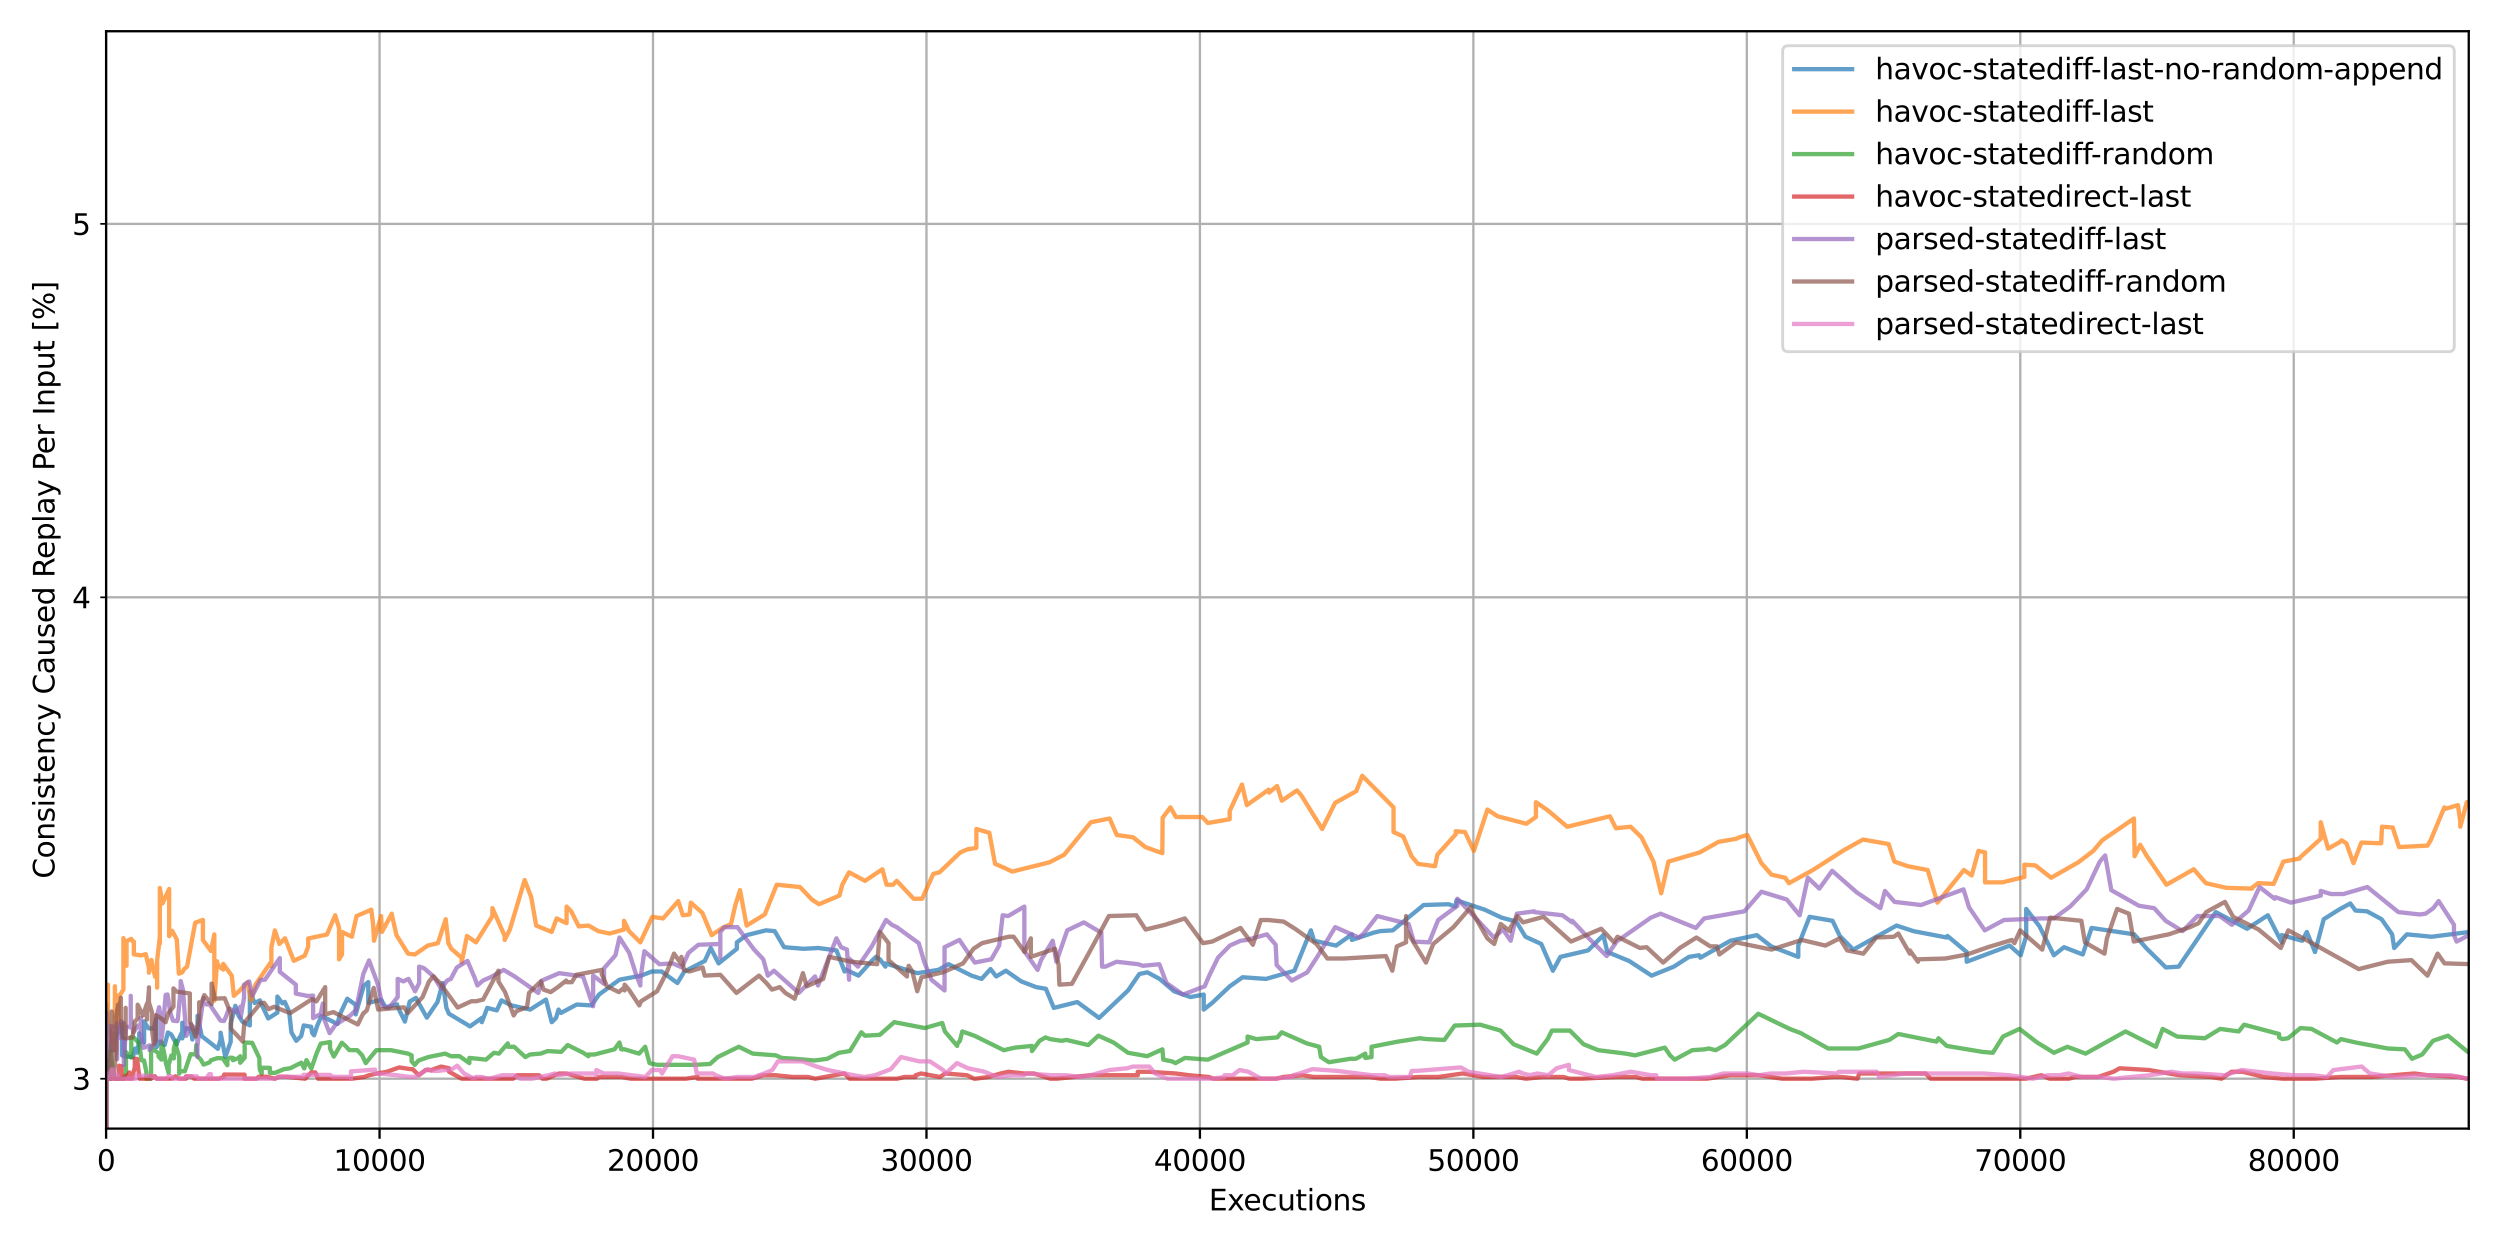 <?xml version="1.0" encoding="utf-8" standalone="no"?>
<!DOCTYPE svg PUBLIC "-//W3C//DTD SVG 1.1//EN"
  "http://www.w3.org/Graphics/SVG/1.1/DTD/svg11.dtd">
<svg xmlns:xlink="http://www.w3.org/1999/xlink" width="864pt" height="432pt" viewBox="0 0 864 432" xmlns="http://www.w3.org/2000/svg" version="1.1">
 <defs>
  <style type="text/css">*{stroke-linejoin: round; stroke-linecap: butt}</style>
 </defs>
 <g id="figure_1">
  <g id="patch_1">
   <path d="M 0 432 
L 864 432 
L 864 0 
L 0 0 
z
" style="fill: #ffffff"/>
  </g>
  <g id="axes_1">
   <g id="patch_2">
    <path d="M 36.67 390.04 
L 853.2 390.04 
L 853.2 10.8 
L 36.67 10.8 
z
" style="fill: #ffffff"/>
   </g>
   <g id="matplotlib.axis_1">
    <g id="xtick_1">
     <g id="line2d_1">
      <path d="M 36.67 390.04 
L 36.67 10.8 
" clip-path="url(#p1d3589b13c)" style="fill: none; stroke: #b0b0b0; stroke-width: 0.8; stroke-linecap: square"/>
     </g>
     <g id="line2d_2">
      <defs>
       <path id="m0d499dec63" d="M 0 0 
L 0 3.5 
" style="stroke: #000000; stroke-width: 0.8"/>
      </defs>
      <g>
       <use xlink:href="#m0d499dec63" x="36.67" y="390.04" style="stroke: #000000; stroke-width: 0.8"/>
      </g>
     </g>
     <g id="text_1">
      <!-- 0 -->
      <g transform="translate(33.489 404.638) scale(0.1 -0.1)">
       <defs>
        <path id="DejaVuSans-30" d="M 2034 4250 
Q 1547 4250 1301 3770 
Q 1056 3291 1056 2328 
Q 1056 1369 1301 889 
Q 1547 409 2034 409 
Q 2525 409 2770 889 
Q 3016 1369 3016 2328 
Q 3016 3291 2770 3770 
Q 2525 4250 2034 4250 
z
M 2034 4750 
Q 2819 4750 3233 4129 
Q 3647 3509 3647 2328 
Q 3647 1150 3233 529 
Q 2819 -91 2034 -91 
Q 1250 -91 836 529 
Q 422 1150 422 2328 
Q 422 3509 836 4129 
Q 1250 4750 2034 4750 
z
" transform="scale(0.016)"/>
       </defs>
       <use xlink:href="#DejaVuSans-30"/>
      </g>
     </g>
    </g>
    <g id="xtick_2">
     <g id="line2d_3">
      <path d="M 131.176 390.04 
L 131.176 10.8 
" clip-path="url(#p1d3589b13c)" style="fill: none; stroke: #b0b0b0; stroke-width: 0.8; stroke-linecap: square"/>
     </g>
     <g id="line2d_4">
      <g>
       <use xlink:href="#m0d499dec63" x="131.176" y="390.04" style="stroke: #000000; stroke-width: 0.8"/>
      </g>
     </g>
     <g id="text_2">
      <!-- 10000 -->
      <g transform="translate(115.27 404.638) scale(0.1 -0.1)">
       <defs>
        <path id="DejaVuSans-31" d="M 794 531 
L 1825 531 
L 1825 4091 
L 703 3866 
L 703 4441 
L 1819 4666 
L 2450 4666 
L 2450 531 
L 3481 531 
L 3481 0 
L 794 0 
L 794 531 
z
" transform="scale(0.016)"/>
       </defs>
       <use xlink:href="#DejaVuSans-31"/>
       <use xlink:href="#DejaVuSans-30" transform="translate(63.623 0)"/>
       <use xlink:href="#DejaVuSans-30" transform="translate(127.246 0)"/>
       <use xlink:href="#DejaVuSans-30" transform="translate(190.869 0)"/>
       <use xlink:href="#DejaVuSans-30" transform="translate(254.492 0)"/>
      </g>
     </g>
    </g>
    <g id="xtick_3">
     <g id="line2d_5">
      <path d="M 225.682 390.04 
L 225.682 10.8 
" clip-path="url(#p1d3589b13c)" style="fill: none; stroke: #b0b0b0; stroke-width: 0.8; stroke-linecap: square"/>
     </g>
     <g id="line2d_6">
      <g>
       <use xlink:href="#m0d499dec63" x="225.682" y="390.04" style="stroke: #000000; stroke-width: 0.8"/>
      </g>
     </g>
     <g id="text_3">
      <!-- 20000 -->
      <g transform="translate(209.775 404.638) scale(0.1 -0.1)">
       <defs>
        <path id="DejaVuSans-32" d="M 1228 531 
L 3431 531 
L 3431 0 
L 469 0 
L 469 531 
Q 828 903 1448 1529 
Q 2069 2156 2228 2338 
Q 2531 2678 2651 2914 
Q 2772 3150 2772 3378 
Q 2772 3750 2511 3984 
Q 2250 4219 1831 4219 
Q 1534 4219 1204 4116 
Q 875 4013 500 3803 
L 500 4441 
Q 881 4594 1212 4672 
Q 1544 4750 1819 4750 
Q 2544 4750 2975 4387 
Q 3406 4025 3406 3419 
Q 3406 3131 3298 2873 
Q 3191 2616 2906 2266 
Q 2828 2175 2409 1742 
Q 1991 1309 1228 531 
z
" transform="scale(0.016)"/>
       </defs>
       <use xlink:href="#DejaVuSans-32"/>
       <use xlink:href="#DejaVuSans-30" transform="translate(63.623 0)"/>
       <use xlink:href="#DejaVuSans-30" transform="translate(127.246 0)"/>
       <use xlink:href="#DejaVuSans-30" transform="translate(190.869 0)"/>
       <use xlink:href="#DejaVuSans-30" transform="translate(254.492 0)"/>
      </g>
     </g>
    </g>
    <g id="xtick_4">
     <g id="line2d_7">
      <path d="M 320.187 390.04 
L 320.187 10.8 
" clip-path="url(#p1d3589b13c)" style="fill: none; stroke: #b0b0b0; stroke-width: 0.8; stroke-linecap: square"/>
     </g>
     <g id="line2d_8">
      <g>
       <use xlink:href="#m0d499dec63" x="320.187" y="390.04" style="stroke: #000000; stroke-width: 0.8"/>
      </g>
     </g>
     <g id="text_4">
      <!-- 30000 -->
      <g transform="translate(304.281 404.638) scale(0.1 -0.1)">
       <defs>
        <path id="DejaVuSans-33" d="M 2597 2516 
Q 3050 2419 3304 2112 
Q 3559 1806 3559 1356 
Q 3559 666 3084 287 
Q 2609 -91 1734 -91 
Q 1441 -91 1130 -33 
Q 819 25 488 141 
L 488 750 
Q 750 597 1062 519 
Q 1375 441 1716 441 
Q 2309 441 2620 675 
Q 2931 909 2931 1356 
Q 2931 1769 2642 2001 
Q 2353 2234 1838 2234 
L 1294 2234 
L 1294 2753 
L 1863 2753 
Q 2328 2753 2575 2939 
Q 2822 3125 2822 3475 
Q 2822 3834 2567 4026 
Q 2313 4219 1838 4219 
Q 1578 4219 1281 4162 
Q 984 4106 628 3988 
L 628 4550 
Q 988 4650 1302 4700 
Q 1616 4750 1894 4750 
Q 2613 4750 3031 4423 
Q 3450 4097 3450 3541 
Q 3450 3153 3228 2886 
Q 3006 2619 2597 2516 
z
" transform="scale(0.016)"/>
       </defs>
       <use xlink:href="#DejaVuSans-33"/>
       <use xlink:href="#DejaVuSans-30" transform="translate(63.623 0)"/>
       <use xlink:href="#DejaVuSans-30" transform="translate(127.246 0)"/>
       <use xlink:href="#DejaVuSans-30" transform="translate(190.869 0)"/>
       <use xlink:href="#DejaVuSans-30" transform="translate(254.492 0)"/>
      </g>
     </g>
    </g>
    <g id="xtick_5">
     <g id="line2d_9">
      <path d="M 414.693 390.04 
L 414.693 10.8 
" clip-path="url(#p1d3589b13c)" style="fill: none; stroke: #b0b0b0; stroke-width: 0.8; stroke-linecap: square"/>
     </g>
     <g id="line2d_10">
      <g>
       <use xlink:href="#m0d499dec63" x="414.693" y="390.04" style="stroke: #000000; stroke-width: 0.8"/>
      </g>
     </g>
     <g id="text_5">
      <!-- 40000 -->
      <g transform="translate(398.787 404.638) scale(0.1 -0.1)">
       <defs>
        <path id="DejaVuSans-34" d="M 2419 4116 
L 825 1625 
L 2419 1625 
L 2419 4116 
z
M 2253 4666 
L 3047 4666 
L 3047 1625 
L 3713 1625 
L 3713 1100 
L 3047 1100 
L 3047 0 
L 2419 0 
L 2419 1100 
L 313 1100 
L 313 1709 
L 2253 4666 
z
" transform="scale(0.016)"/>
       </defs>
       <use xlink:href="#DejaVuSans-34"/>
       <use xlink:href="#DejaVuSans-30" transform="translate(63.623 0)"/>
       <use xlink:href="#DejaVuSans-30" transform="translate(127.246 0)"/>
       <use xlink:href="#DejaVuSans-30" transform="translate(190.869 0)"/>
       <use xlink:href="#DejaVuSans-30" transform="translate(254.492 0)"/>
      </g>
     </g>
    </g>
    <g id="xtick_6">
     <g id="line2d_11">
      <path d="M 509.199 390.04 
L 509.199 10.8 
" clip-path="url(#p1d3589b13c)" style="fill: none; stroke: #b0b0b0; stroke-width: 0.8; stroke-linecap: square"/>
     </g>
     <g id="line2d_12">
      <g>
       <use xlink:href="#m0d499dec63" x="509.199" y="390.04" style="stroke: #000000; stroke-width: 0.8"/>
      </g>
     </g>
     <g id="text_6">
      <!-- 50000 -->
      <g transform="translate(493.293 404.638) scale(0.1 -0.1)">
       <defs>
        <path id="DejaVuSans-35" d="M 691 4666 
L 3169 4666 
L 3169 4134 
L 1269 4134 
L 1269 2991 
Q 1406 3038 1543 3061 
Q 1681 3084 1819 3084 
Q 2600 3084 3056 2656 
Q 3513 2228 3513 1497 
Q 3513 744 3044 326 
Q 2575 -91 1722 -91 
Q 1428 -91 1123 -41 
Q 819 9 494 109 
L 494 744 
Q 775 591 1075 516 
Q 1375 441 1709 441 
Q 2250 441 2565 725 
Q 2881 1009 2881 1497 
Q 2881 1984 2565 2268 
Q 2250 2553 1709 2553 
Q 1456 2553 1204 2497 
Q 953 2441 691 2322 
L 691 4666 
z
" transform="scale(0.016)"/>
       </defs>
       <use xlink:href="#DejaVuSans-35"/>
       <use xlink:href="#DejaVuSans-30" transform="translate(63.623 0)"/>
       <use xlink:href="#DejaVuSans-30" transform="translate(127.246 0)"/>
       <use xlink:href="#DejaVuSans-30" transform="translate(190.869 0)"/>
       <use xlink:href="#DejaVuSans-30" transform="translate(254.492 0)"/>
      </g>
     </g>
    </g>
    <g id="xtick_7">
     <g id="line2d_13">
      <path d="M 603.705 390.04 
L 603.705 10.8 
" clip-path="url(#p1d3589b13c)" style="fill: none; stroke: #b0b0b0; stroke-width: 0.8; stroke-linecap: square"/>
     </g>
     <g id="line2d_14">
      <g>
       <use xlink:href="#m0d499dec63" x="603.705" y="390.04" style="stroke: #000000; stroke-width: 0.8"/>
      </g>
     </g>
     <g id="text_7">
      <!-- 60000 -->
      <g transform="translate(587.798 404.638) scale(0.1 -0.1)">
       <defs>
        <path id="DejaVuSans-36" d="M 2113 2584 
Q 1688 2584 1439 2293 
Q 1191 2003 1191 1497 
Q 1191 994 1439 701 
Q 1688 409 2113 409 
Q 2538 409 2786 701 
Q 3034 994 3034 1497 
Q 3034 2003 2786 2293 
Q 2538 2584 2113 2584 
z
M 3366 4563 
L 3366 3988 
Q 3128 4100 2886 4159 
Q 2644 4219 2406 4219 
Q 1781 4219 1451 3797 
Q 1122 3375 1075 2522 
Q 1259 2794 1537 2939 
Q 1816 3084 2150 3084 
Q 2853 3084 3261 2657 
Q 3669 2231 3669 1497 
Q 3669 778 3244 343 
Q 2819 -91 2113 -91 
Q 1303 -91 875 529 
Q 447 1150 447 2328 
Q 447 3434 972 4092 
Q 1497 4750 2381 4750 
Q 2619 4750 2861 4703 
Q 3103 4656 3366 4563 
z
" transform="scale(0.016)"/>
       </defs>
       <use xlink:href="#DejaVuSans-36"/>
       <use xlink:href="#DejaVuSans-30" transform="translate(63.623 0)"/>
       <use xlink:href="#DejaVuSans-30" transform="translate(127.246 0)"/>
       <use xlink:href="#DejaVuSans-30" transform="translate(190.869 0)"/>
       <use xlink:href="#DejaVuSans-30" transform="translate(254.492 0)"/>
      </g>
     </g>
    </g>
    <g id="xtick_8">
     <g id="line2d_15">
      <path d="M 698.211 390.04 
L 698.211 10.8 
" clip-path="url(#p1d3589b13c)" style="fill: none; stroke: #b0b0b0; stroke-width: 0.8; stroke-linecap: square"/>
     </g>
     <g id="line2d_16">
      <g>
       <use xlink:href="#m0d499dec63" x="698.211" y="390.04" style="stroke: #000000; stroke-width: 0.8"/>
      </g>
     </g>
     <g id="text_8">
      <!-- 70000 -->
      <g transform="translate(682.304 404.638) scale(0.1 -0.1)">
       <defs>
        <path id="DejaVuSans-37" d="M 525 4666 
L 3525 4666 
L 3525 4397 
L 1831 0 
L 1172 0 
L 2766 4134 
L 525 4134 
L 525 4666 
z
" transform="scale(0.016)"/>
       </defs>
       <use xlink:href="#DejaVuSans-37"/>
       <use xlink:href="#DejaVuSans-30" transform="translate(63.623 0)"/>
       <use xlink:href="#DejaVuSans-30" transform="translate(127.246 0)"/>
       <use xlink:href="#DejaVuSans-30" transform="translate(190.869 0)"/>
       <use xlink:href="#DejaVuSans-30" transform="translate(254.492 0)"/>
      </g>
     </g>
    </g>
    <g id="xtick_9">
     <g id="line2d_17">
      <path d="M 792.716 390.04 
L 792.716 10.8 
" clip-path="url(#p1d3589b13c)" style="fill: none; stroke: #b0b0b0; stroke-width: 0.8; stroke-linecap: square"/>
     </g>
     <g id="line2d_18">
      <g>
       <use xlink:href="#m0d499dec63" x="792.716" y="390.04" style="stroke: #000000; stroke-width: 0.8"/>
      </g>
     </g>
     <g id="text_9">
      <!-- 80000 -->
      <g transform="translate(776.81 404.638) scale(0.1 -0.1)">
       <defs>
        <path id="DejaVuSans-38" d="M 2034 2216 
Q 1584 2216 1326 1975 
Q 1069 1734 1069 1313 
Q 1069 891 1326 650 
Q 1584 409 2034 409 
Q 2484 409 2743 651 
Q 3003 894 3003 1313 
Q 3003 1734 2745 1975 
Q 2488 2216 2034 2216 
z
M 1403 2484 
Q 997 2584 770 2862 
Q 544 3141 544 3541 
Q 544 4100 942 4425 
Q 1341 4750 2034 4750 
Q 2731 4750 3128 4425 
Q 3525 4100 3525 3541 
Q 3525 3141 3298 2862 
Q 3072 2584 2669 2484 
Q 3125 2378 3379 2068 
Q 3634 1759 3634 1313 
Q 3634 634 3220 271 
Q 2806 -91 2034 -91 
Q 1263 -91 848 271 
Q 434 634 434 1313 
Q 434 1759 690 2068 
Q 947 2378 1403 2484 
z
M 1172 3481 
Q 1172 3119 1398 2916 
Q 1625 2713 2034 2713 
Q 2441 2713 2670 2916 
Q 2900 3119 2900 3481 
Q 2900 3844 2670 4047 
Q 2441 4250 2034 4250 
Q 1625 4250 1398 4047 
Q 1172 3844 1172 3481 
z
" transform="scale(0.016)"/>
       </defs>
       <use xlink:href="#DejaVuSans-38"/>
       <use xlink:href="#DejaVuSans-30" transform="translate(63.623 0)"/>
       <use xlink:href="#DejaVuSans-30" transform="translate(127.246 0)"/>
       <use xlink:href="#DejaVuSans-30" transform="translate(190.869 0)"/>
       <use xlink:href="#DejaVuSans-30" transform="translate(254.492 0)"/>
      </g>
     </g>
    </g>
    <g id="text_10">
     <!-- Executions -->
     <g transform="translate(417.796 418.317) scale(0.1 -0.1)">
      <defs>
       <path id="DejaVuSans-45" d="M 628 4666 
L 3578 4666 
L 3578 4134 
L 1259 4134 
L 1259 2753 
L 3481 2753 
L 3481 2222 
L 1259 2222 
L 1259 531 
L 3634 531 
L 3634 0 
L 628 0 
L 628 4666 
z
" transform="scale(0.016)"/>
       <path id="DejaVuSans-78" d="M 3513 3500 
L 2247 1797 
L 3578 0 
L 2900 0 
L 1881 1375 
L 863 0 
L 184 0 
L 1544 1831 
L 300 3500 
L 978 3500 
L 1906 2253 
L 2834 3500 
L 3513 3500 
z
" transform="scale(0.016)"/>
       <path id="DejaVuSans-65" d="M 3597 1894 
L 3597 1613 
L 953 1613 
Q 991 1019 1311 708 
Q 1631 397 2203 397 
Q 2534 397 2845 478 
Q 3156 559 3463 722 
L 3463 178 
Q 3153 47 2828 -22 
Q 2503 -91 2169 -91 
Q 1331 -91 842 396 
Q 353 884 353 1716 
Q 353 2575 817 3079 
Q 1281 3584 2069 3584 
Q 2775 3584 3186 3129 
Q 3597 2675 3597 1894 
z
M 3022 2063 
Q 3016 2534 2758 2815 
Q 2500 3097 2075 3097 
Q 1594 3097 1305 2825 
Q 1016 2553 972 2059 
L 3022 2063 
z
" transform="scale(0.016)"/>
       <path id="DejaVuSans-63" d="M 3122 3366 
L 3122 2828 
Q 2878 2963 2633 3030 
Q 2388 3097 2138 3097 
Q 1578 3097 1268 2742 
Q 959 2388 959 1747 
Q 959 1106 1268 751 
Q 1578 397 2138 397 
Q 2388 397 2633 464 
Q 2878 531 3122 666 
L 3122 134 
Q 2881 22 2623 -34 
Q 2366 -91 2075 -91 
Q 1284 -91 818 406 
Q 353 903 353 1747 
Q 353 2603 823 3093 
Q 1294 3584 2113 3584 
Q 2378 3584 2631 3529 
Q 2884 3475 3122 3366 
z
" transform="scale(0.016)"/>
       <path id="DejaVuSans-75" d="M 544 1381 
L 544 3500 
L 1119 3500 
L 1119 1403 
Q 1119 906 1312 657 
Q 1506 409 1894 409 
Q 2359 409 2629 706 
Q 2900 1003 2900 1516 
L 2900 3500 
L 3475 3500 
L 3475 0 
L 2900 0 
L 2900 538 
Q 2691 219 2414 64 
Q 2138 -91 1772 -91 
Q 1169 -91 856 284 
Q 544 659 544 1381 
z
M 1991 3584 
L 1991 3584 
z
" transform="scale(0.016)"/>
       <path id="DejaVuSans-74" d="M 1172 4494 
L 1172 3500 
L 2356 3500 
L 2356 3053 
L 1172 3053 
L 1172 1153 
Q 1172 725 1289 603 
Q 1406 481 1766 481 
L 2356 481 
L 2356 0 
L 1766 0 
Q 1100 0 847 248 
Q 594 497 594 1153 
L 594 3053 
L 172 3053 
L 172 3500 
L 594 3500 
L 594 4494 
L 1172 4494 
z
" transform="scale(0.016)"/>
       <path id="DejaVuSans-69" d="M 603 3500 
L 1178 3500 
L 1178 0 
L 603 0 
L 603 3500 
z
M 603 4863 
L 1178 4863 
L 1178 4134 
L 603 4134 
L 603 4863 
z
" transform="scale(0.016)"/>
       <path id="DejaVuSans-6f" d="M 1959 3097 
Q 1497 3097 1228 2736 
Q 959 2375 959 1747 
Q 959 1119 1226 758 
Q 1494 397 1959 397 
Q 2419 397 2687 759 
Q 2956 1122 2956 1747 
Q 2956 2369 2687 2733 
Q 2419 3097 1959 3097 
z
M 1959 3584 
Q 2709 3584 3137 3096 
Q 3566 2609 3566 1747 
Q 3566 888 3137 398 
Q 2709 -91 1959 -91 
Q 1206 -91 779 398 
Q 353 888 353 1747 
Q 353 2609 779 3096 
Q 1206 3584 1959 3584 
z
" transform="scale(0.016)"/>
       <path id="DejaVuSans-6e" d="M 3513 2113 
L 3513 0 
L 2938 0 
L 2938 2094 
Q 2938 2591 2744 2837 
Q 2550 3084 2163 3084 
Q 1697 3084 1428 2787 
Q 1159 2491 1159 1978 
L 1159 0 
L 581 0 
L 581 3500 
L 1159 3500 
L 1159 2956 
Q 1366 3272 1645 3428 
Q 1925 3584 2291 3584 
Q 2894 3584 3203 3211 
Q 3513 2838 3513 2113 
z
" transform="scale(0.016)"/>
       <path id="DejaVuSans-73" d="M 2834 3397 
L 2834 2853 
Q 2591 2978 2328 3040 
Q 2066 3103 1784 3103 
Q 1356 3103 1142 2972 
Q 928 2841 928 2578 
Q 928 2378 1081 2264 
Q 1234 2150 1697 2047 
L 1894 2003 
Q 2506 1872 2764 1633 
Q 3022 1394 3022 966 
Q 3022 478 2636 193 
Q 2250 -91 1575 -91 
Q 1294 -91 989 -36 
Q 684 19 347 128 
L 347 722 
Q 666 556 975 473 
Q 1284 391 1588 391 
Q 1994 391 2212 530 
Q 2431 669 2431 922 
Q 2431 1156 2273 1281 
Q 2116 1406 1581 1522 
L 1381 1569 
Q 847 1681 609 1914 
Q 372 2147 372 2553 
Q 372 3047 722 3315 
Q 1072 3584 1716 3584 
Q 2034 3584 2315 3537 
Q 2597 3491 2834 3397 
z
" transform="scale(0.016)"/>
      </defs>
      <use xlink:href="#DejaVuSans-45"/>
      <use xlink:href="#DejaVuSans-78" transform="translate(63.184 0)"/>
      <use xlink:href="#DejaVuSans-65" transform="translate(119.238 0)"/>
      <use xlink:href="#DejaVuSans-63" transform="translate(180.762 0)"/>
      <use xlink:href="#DejaVuSans-75" transform="translate(235.742 0)"/>
      <use xlink:href="#DejaVuSans-74" transform="translate(299.121 0)"/>
      <use xlink:href="#DejaVuSans-69" transform="translate(338.33 0)"/>
      <use xlink:href="#DejaVuSans-6f" transform="translate(366.113 0)"/>
      <use xlink:href="#DejaVuSans-6e" transform="translate(427.295 0)"/>
      <use xlink:href="#DejaVuSans-73" transform="translate(490.674 0)"/>
     </g>
    </g>
   </g>
   <g id="matplotlib.axis_2">
    <g id="ytick_1">
     <g id="line2d_19">
      <path d="M 36.67 372.802 
L 853.2 372.802 
" clip-path="url(#p1d3589b13c)" style="fill: none; stroke: #b0b0b0; stroke-width: 0.8; stroke-linecap: square"/>
     </g>
     <g id="line2d_20">
      <defs>
       <path id="m30e88f977a" d="M 0 0 
L -2 0 
" style="stroke: #000000; stroke-width: 0.6"/>
      </defs>
      <g>
       <use xlink:href="#m30e88f977a" x="36.67" y="372.802" style="stroke: #000000; stroke-width: 0.6"/>
      </g>
     </g>
     <g id="text_11">
      <!-- 3 -->
      <g transform="translate(24.907 376.601) scale(0.1 -0.1)">
       <use xlink:href="#DejaVuSans-33"/>
      </g>
     </g>
    </g>
    <g id="ytick_2">
     <g id="line2d_21">
      <path d="M 36.67 206.428 
L 853.2 206.428 
" clip-path="url(#p1d3589b13c)" style="fill: none; stroke: #b0b0b0; stroke-width: 0.8; stroke-linecap: square"/>
     </g>
     <g id="line2d_22">
      <g>
       <use xlink:href="#m30e88f977a" x="36.67" y="206.428" style="stroke: #000000; stroke-width: 0.6"/>
      </g>
     </g>
     <g id="text_12">
      <!-- 4 -->
      <g transform="translate(24.907 210.228) scale(0.1 -0.1)">
       <use xlink:href="#DejaVuSans-34"/>
      </g>
     </g>
    </g>
    <g id="ytick_3">
     <g id="line2d_23">
      <path d="M 36.67 77.379 
L 853.2 77.379 
" clip-path="url(#p1d3589b13c)" style="fill: none; stroke: #b0b0b0; stroke-width: 0.8; stroke-linecap: square"/>
     </g>
     <g id="line2d_24">
      <g>
       <use xlink:href="#m30e88f977a" x="36.67" y="77.379" style="stroke: #000000; stroke-width: 0.6"/>
      </g>
     </g>
     <g id="text_13">
      <!-- 5 -->
      <g transform="translate(24.907 81.178) scale(0.1 -0.1)">
       <use xlink:href="#DejaVuSans-35"/>
      </g>
     </g>
    </g>
    <g id="text_14">
     <!-- Consistency Caused Replay Per Input [%] -->
     <g transform="translate(18.828 303.654) rotate(-90) scale(0.1 -0.1)">
      <defs>
       <path id="DejaVuSans-43" d="M 4122 4306 
L 4122 3641 
Q 3803 3938 3442 4084 
Q 3081 4231 2675 4231 
Q 1875 4231 1450 3742 
Q 1025 3253 1025 2328 
Q 1025 1406 1450 917 
Q 1875 428 2675 428 
Q 3081 428 3442 575 
Q 3803 722 4122 1019 
L 4122 359 
Q 3791 134 3420 21 
Q 3050 -91 2638 -91 
Q 1578 -91 968 557 
Q 359 1206 359 2328 
Q 359 3453 968 4101 
Q 1578 4750 2638 4750 
Q 3056 4750 3426 4639 
Q 3797 4528 4122 4306 
z
" transform="scale(0.016)"/>
       <path id="DejaVuSans-79" d="M 2059 -325 
Q 1816 -950 1584 -1140 
Q 1353 -1331 966 -1331 
L 506 -1331 
L 506 -850 
L 844 -850 
Q 1081 -850 1212 -737 
Q 1344 -625 1503 -206 
L 1606 56 
L 191 3500 
L 800 3500 
L 1894 763 
L 2988 3500 
L 3597 3500 
L 2059 -325 
z
" transform="scale(0.016)"/>
       <path id="DejaVuSans-20" transform="scale(0.016)"/>
       <path id="DejaVuSans-61" d="M 2194 1759 
Q 1497 1759 1228 1600 
Q 959 1441 959 1056 
Q 959 750 1161 570 
Q 1363 391 1709 391 
Q 2188 391 2477 730 
Q 2766 1069 2766 1631 
L 2766 1759 
L 2194 1759 
z
M 3341 1997 
L 3341 0 
L 2766 0 
L 2766 531 
Q 2569 213 2275 61 
Q 1981 -91 1556 -91 
Q 1019 -91 701 211 
Q 384 513 384 1019 
Q 384 1609 779 1909 
Q 1175 2209 1959 2209 
L 2766 2209 
L 2766 2266 
Q 2766 2663 2505 2880 
Q 2244 3097 1772 3097 
Q 1472 3097 1187 3025 
Q 903 2953 641 2809 
L 641 3341 
Q 956 3463 1253 3523 
Q 1550 3584 1831 3584 
Q 2591 3584 2966 3190 
Q 3341 2797 3341 1997 
z
" transform="scale(0.016)"/>
       <path id="DejaVuSans-64" d="M 2906 2969 
L 2906 4863 
L 3481 4863 
L 3481 0 
L 2906 0 
L 2906 525 
Q 2725 213 2448 61 
Q 2172 -91 1784 -91 
Q 1150 -91 751 415 
Q 353 922 353 1747 
Q 353 2572 751 3078 
Q 1150 3584 1784 3584 
Q 2172 3584 2448 3432 
Q 2725 3281 2906 2969 
z
M 947 1747 
Q 947 1113 1208 752 
Q 1469 391 1925 391 
Q 2381 391 2643 752 
Q 2906 1113 2906 1747 
Q 2906 2381 2643 2742 
Q 2381 3103 1925 3103 
Q 1469 3103 1208 2742 
Q 947 2381 947 1747 
z
" transform="scale(0.016)"/>
       <path id="DejaVuSans-52" d="M 2841 2188 
Q 3044 2119 3236 1894 
Q 3428 1669 3622 1275 
L 4263 0 
L 3584 0 
L 2988 1197 
Q 2756 1666 2539 1819 
Q 2322 1972 1947 1972 
L 1259 1972 
L 1259 0 
L 628 0 
L 628 4666 
L 2053 4666 
Q 2853 4666 3247 4331 
Q 3641 3997 3641 3322 
Q 3641 2881 3436 2590 
Q 3231 2300 2841 2188 
z
M 1259 4147 
L 1259 2491 
L 2053 2491 
Q 2509 2491 2742 2702 
Q 2975 2913 2975 3322 
Q 2975 3731 2742 3939 
Q 2509 4147 2053 4147 
L 1259 4147 
z
" transform="scale(0.016)"/>
       <path id="DejaVuSans-70" d="M 1159 525 
L 1159 -1331 
L 581 -1331 
L 581 3500 
L 1159 3500 
L 1159 2969 
Q 1341 3281 1617 3432 
Q 1894 3584 2278 3584 
Q 2916 3584 3314 3078 
Q 3713 2572 3713 1747 
Q 3713 922 3314 415 
Q 2916 -91 2278 -91 
Q 1894 -91 1617 61 
Q 1341 213 1159 525 
z
M 3116 1747 
Q 3116 2381 2855 2742 
Q 2594 3103 2138 3103 
Q 1681 3103 1420 2742 
Q 1159 2381 1159 1747 
Q 1159 1113 1420 752 
Q 1681 391 2138 391 
Q 2594 391 2855 752 
Q 3116 1113 3116 1747 
z
" transform="scale(0.016)"/>
       <path id="DejaVuSans-6c" d="M 603 4863 
L 1178 4863 
L 1178 0 
L 603 0 
L 603 4863 
z
" transform="scale(0.016)"/>
       <path id="DejaVuSans-50" d="M 1259 4147 
L 1259 2394 
L 2053 2394 
Q 2494 2394 2734 2622 
Q 2975 2850 2975 3272 
Q 2975 3691 2734 3919 
Q 2494 4147 2053 4147 
L 1259 4147 
z
M 628 4666 
L 2053 4666 
Q 2838 4666 3239 4311 
Q 3641 3956 3641 3272 
Q 3641 2581 3239 2228 
Q 2838 1875 2053 1875 
L 1259 1875 
L 1259 0 
L 628 0 
L 628 4666 
z
" transform="scale(0.016)"/>
       <path id="DejaVuSans-72" d="M 2631 2963 
Q 2534 3019 2420 3045 
Q 2306 3072 2169 3072 
Q 1681 3072 1420 2755 
Q 1159 2438 1159 1844 
L 1159 0 
L 581 0 
L 581 3500 
L 1159 3500 
L 1159 2956 
Q 1341 3275 1631 3429 
Q 1922 3584 2338 3584 
Q 2397 3584 2469 3576 
Q 2541 3569 2628 3553 
L 2631 2963 
z
" transform="scale(0.016)"/>
       <path id="DejaVuSans-49" d="M 628 4666 
L 1259 4666 
L 1259 0 
L 628 0 
L 628 4666 
z
" transform="scale(0.016)"/>
       <path id="DejaVuSans-5b" d="M 550 4863 
L 1875 4863 
L 1875 4416 
L 1125 4416 
L 1125 -397 
L 1875 -397 
L 1875 -844 
L 550 -844 
L 550 4863 
z
" transform="scale(0.016)"/>
       <path id="DejaVuSans-25" d="M 4653 2053 
Q 4381 2053 4226 1822 
Q 4072 1591 4072 1178 
Q 4072 772 4226 539 
Q 4381 306 4653 306 
Q 4919 306 5073 539 
Q 5228 772 5228 1178 
Q 5228 1588 5073 1820 
Q 4919 2053 4653 2053 
z
M 4653 2450 
Q 5147 2450 5437 2106 
Q 5728 1763 5728 1178 
Q 5728 594 5436 251 
Q 5144 -91 4653 -91 
Q 4153 -91 3862 251 
Q 3572 594 3572 1178 
Q 3572 1766 3864 2108 
Q 4156 2450 4653 2450 
z
M 1428 4353 
Q 1159 4353 1004 4120 
Q 850 3888 850 3481 
Q 850 3069 1003 2837 
Q 1156 2606 1428 2606 
Q 1700 2606 1854 2837 
Q 2009 3069 2009 3481 
Q 2009 3884 1853 4118 
Q 1697 4353 1428 4353 
z
M 4250 4750 
L 4750 4750 
L 1831 -91 
L 1331 -91 
L 4250 4750 
z
M 1428 4750 
Q 1922 4750 2215 4408 
Q 2509 4066 2509 3481 
Q 2509 2891 2217 2550 
Q 1925 2209 1428 2209 
Q 931 2209 642 2551 
Q 353 2894 353 3481 
Q 353 4063 643 4406 
Q 934 4750 1428 4750 
z
" transform="scale(0.016)"/>
       <path id="DejaVuSans-5d" d="M 1947 4863 
L 1947 -844 
L 622 -844 
L 622 -397 
L 1369 -397 
L 1369 4416 
L 622 4416 
L 622 4863 
L 1947 4863 
z
" transform="scale(0.016)"/>
      </defs>
      <use xlink:href="#DejaVuSans-43"/>
      <use xlink:href="#DejaVuSans-6f" transform="translate(69.824 0)"/>
      <use xlink:href="#DejaVuSans-6e" transform="translate(131.006 0)"/>
      <use xlink:href="#DejaVuSans-73" transform="translate(194.385 0)"/>
      <use xlink:href="#DejaVuSans-69" transform="translate(246.484 0)"/>
      <use xlink:href="#DejaVuSans-73" transform="translate(274.268 0)"/>
      <use xlink:href="#DejaVuSans-74" transform="translate(326.367 0)"/>
      <use xlink:href="#DejaVuSans-65" transform="translate(365.576 0)"/>
      <use xlink:href="#DejaVuSans-6e" transform="translate(427.1 0)"/>
      <use xlink:href="#DejaVuSans-63" transform="translate(490.479 0)"/>
      <use xlink:href="#DejaVuSans-79" transform="translate(545.459 0)"/>
      <use xlink:href="#DejaVuSans-20" transform="translate(604.639 0)"/>
      <use xlink:href="#DejaVuSans-43" transform="translate(636.426 0)"/>
      <use xlink:href="#DejaVuSans-61" transform="translate(706.25 0)"/>
      <use xlink:href="#DejaVuSans-75" transform="translate(767.529 0)"/>
      <use xlink:href="#DejaVuSans-73" transform="translate(830.908 0)"/>
      <use xlink:href="#DejaVuSans-65" transform="translate(883.008 0)"/>
      <use xlink:href="#DejaVuSans-64" transform="translate(944.531 0)"/>
      <use xlink:href="#DejaVuSans-20" transform="translate(1008.008 0)"/>
      <use xlink:href="#DejaVuSans-52" transform="translate(1039.795 0)"/>
      <use xlink:href="#DejaVuSans-65" transform="translate(1104.777 0)"/>
      <use xlink:href="#DejaVuSans-70" transform="translate(1166.301 0)"/>
      <use xlink:href="#DejaVuSans-6c" transform="translate(1229.777 0)"/>
      <use xlink:href="#DejaVuSans-61" transform="translate(1257.561 0)"/>
      <use xlink:href="#DejaVuSans-79" transform="translate(1318.84 0)"/>
      <use xlink:href="#DejaVuSans-20" transform="translate(1378.02 0)"/>
      <use xlink:href="#DejaVuSans-50" transform="translate(1409.807 0)"/>
      <use xlink:href="#DejaVuSans-65" transform="translate(1466.484 0)"/>
      <use xlink:href="#DejaVuSans-72" transform="translate(1528.008 0)"/>
      <use xlink:href="#DejaVuSans-20" transform="translate(1569.121 0)"/>
      <use xlink:href="#DejaVuSans-49" transform="translate(1600.908 0)"/>
      <use xlink:href="#DejaVuSans-6e" transform="translate(1630.4 0)"/>
      <use xlink:href="#DejaVuSans-70" transform="translate(1693.779 0)"/>
      <use xlink:href="#DejaVuSans-75" transform="translate(1757.256 0)"/>
      <use xlink:href="#DejaVuSans-74" transform="translate(1820.635 0)"/>
      <use xlink:href="#DejaVuSans-20" transform="translate(1859.844 0)"/>
      <use xlink:href="#DejaVuSans-5b" transform="translate(1891.631 0)"/>
      <use xlink:href="#DejaVuSans-25" transform="translate(1930.645 0)"/>
      <use xlink:href="#DejaVuSans-5d" transform="translate(2025.664 0)"/>
     </g>
    </g>
   </g>
   <g id="line2d_25">
    <path d="M 36.67 433 
L 36.67 346.979 
L 36.67 347.433 
L 37.379 355.237 
L 37.379 357.226 
L 37.379 355.105 
L 38.74 358.521 
L 38.74 357.213 
L 38.74 363.132 
L 40.327 357.496 
L 41.206 356.308 
L 41.206 355.158 
L 42.199 354.044 
L 42.199 364.769 
L 42.964 359.008 
L 42.964 365.091 
L 45.941 365.315 
L 46.678 362.359 
L 46.678 362.491 
L 47.444 363.807 
L 48.124 359.235 
L 48.124 357.1 
L 48.124 358.99 
L 49.797 360.279 
L 49.797 352.972 
L 51.214 355.342 
L 53.199 355.537 
L 54.078 352.06 
L 54.078 361.934 
L 55.08 360.023 
L 56.894 361.159 
L 58.028 356.833 
L 59.162 357.484 
L 61.09 361.029 
L 61.09 360.667 
L 62.999 356.523 
L 62.999 353.468 
L 62.999 358.866 
L 64.133 355.373 
L 65.863 355.537 
L 66.487 359.257 
L 67.28 356.296 
L 68.273 356.92 
L 68.273 351.058 
L 69.7 358.061 
L 75.285 362.451 
L 76.24 359.163 
L 76.24 356.922 
L 77.856 365.291 
L 79.727 360.037 
L 79.727 353.759 
L 81.333 347.627 
L 82.43 350.946 
L 83.762 353.062 
L 86.352 354.379 
L 86.352 342.648 
L 87.996 346.639 
L 89.83 345.741 
L 90.198 346.68 
L 92.693 351.972 
L 95.868 349.961 
L 95.868 344.426 
L 97.626 346.757 
L 98.42 346.249 
L 99.923 349.63 
L 100.717 356.781 
L 102.389 359.694 
L 104.09 358.053 
L 104.969 354.386 
L 107.53 354.857 
L 107.899 357.013 
L 108.551 357.797 
L 109.581 354.601 
L 111.084 351.114 
L 116.631 353.871 
L 117.397 350.765 
L 120.005 345.172 
L 122.925 347.252 
L 122.925 350.574 
L 125.723 340.664 
L 127.282 339.407 
L 127.282 346.595 
L 131.733 345.552 
L 133.264 348.136 
L 137.234 347.094 
L 137.234 347.554 
L 139.927 353.062 
L 141.6 346.149 
L 143.726 344.861 
L 147.516 351.705 
L 151.192 346.309 
L 153.007 339.729 
L 154.282 348.327 
L 155.161 350.351 
L 162.448 354.714 
L 166.521 351.802 
L 166.521 353.256 
L 168.392 348.327 
L 171.69 349.193 
L 173.306 345.734 
L 176.718 347.461 
L 183.248 348.904 
L 188.673 345.447 
L 190.677 353.256 
L 192.179 351.802 
L 193.03 348.904 
L 193.88 350.062 
L 199.296 347.173 
L 204.427 347.461 
L 207.007 343.725 
L 214.076 338.592 
L 221.589 337.174 
L 225.228 335.76 
L 228.668 335.76 
L 234.111 339.729 
L 236.493 335.76 
L 243.581 332.099 
L 245.622 327.624 
L 248.354 332.942 
L 254.657 327.903 
L 254.657 325.678 
L 258.04 323.184 
L 264.731 321.528 
L 267.737 321.804 
L 270.969 327.346 
L 277.735 327.903 
L 282.82 327.624 
L 289.086 328.461 
L 291.883 335.76 
L 291.883 334.913 
L 296.693 337.174 
L 301.258 332.099 
L 302.732 330.697 
L 304.112 331.538 
L 305.983 334.067 
L 305.983 332.942 
L 317.04 336.325 
L 324.27 335.195 
L 327.833 333.223 
L 335.752 337.174 
L 339.24 338.308 
L 342.311 334.913 
L 344.296 337.458 
L 347.632 335.478 
L 352.934 339.16 
L 358.103 341.153 
L 361.449 341.724 
L 364.199 348.327 
L 372.326 346.309 
L 379.839 351.802 
L 389.866 342.295 
L 393.751 336.608 
L 396.557 336.043 
L 400.763 338.308 
L 405.762 342.581 
L 411.414 344.585 
L 416.007 343.725 
L 416.007 348.904 
L 418.936 346.597 
L 425.004 340.868 
L 429.436 337.741 
L 437.592 338.308 
L 447.345 335.478 
L 453.025 321.528 
L 454.159 325.123 
L 461.757 326.789 
L 467.201 322.908 
L 467.201 324.845 
L 474.648 322.356 
L 476.944 321.804 
L 481.329 321.528 
L 492.008 312.774 
L 500.618 312.502 
L 502.952 313.317 
L 503.377 311.147 
L 513.159 314.405 
L 518.933 317.134 
L 524.046 318.504 
L 527.193 323.737 
L 532.655 326.233 
L 536.672 335.478 
L 539.28 330.697 
L 548.844 328.461 
L 554.118 323.184 
L 555.497 329.019 
L 563.001 332.099 
L 570.798 337.174 
L 578.491 334.067 
L 583.717 330.697 
L 587.213 330.137 
L 587.639 330.977 
L 598.025 325.123 
L 607.145 323.184 
L 612.135 327.068 
L 621.481 330.697 
L 621.481 326.789 
L 625.384 316.861 
L 633.342 318.23 
L 635.827 323.461 
L 640.524 328.182 
L 655.437 319.876 
L 661.297 321.804 
L 672.836 324.014 
L 673.034 323.461 
L 679.687 329.019 
L 679.687 332.38 
L 694.534 326.789 
L 698.343 330.137 
L 700.261 323.461 
L 700.261 314.133 
L 704.854 320.151 
L 709.825 330.137 
L 713.322 327.346 
L 719.786 329.857 
L 722.848 320.702 
L 737.582 322.908 
L 741.693 327.624 
L 748.525 334.349 
L 752.958 334.067 
L 765.773 315.222 
L 776.594 320.977 
L 783.776 316.314 
L 788.549 325.678 
L 788.549 323.184 
L 795.646 325.123 
L 797.234 322.08 
L 800.069 329.019 
L 803.074 317.682 
L 808.281 314.405 
L 812.251 312.231 
L 814.056 314.677 
L 818.034 314.95 
L 823.081 317.682 
L 826.719 322.908 
L 827.428 327.624 
L 831.823 322.908 
L 840.394 323.737 
L 853.389 322.08 
L 853.389 322.08 
" clip-path="url(#p1d3589b13c)" style="fill: none; stroke: #1f77b4; stroke-opacity: 0.7; stroke-width: 1.5; stroke-linecap: square"/>
   </g>
   <g id="line2d_26">
    <path d="M 36.67 433 
L 36.67 359.909 
L 36.67 372.802 
L 37.322 362.334 
L 37.322 340.307 
L 37.322 359.455 
L 37.974 359.658 
L 37.974 355.853 
L 37.974 358.622 
L 38.938 356.847 
L 39.704 362.916 
L 39.704 340.849 
L 39.704 355.748 
L 40.327 351.959 
L 40.327 349.472 
L 40.327 349.745 
L 41.008 351.102 
L 41.008 354.268 
L 41.008 343.96 
L 41.008 344.662 
L 42.652 341.951 
L 42.652 324.225 
L 42.652 328.064 
L 43.73 333.754 
L 43.73 325.255 
L 45.374 324.482 
L 46.253 325.841 
L 46.253 325.406 
L 46.253 329.808 
L 48.719 330.212 
L 50.364 329.744 
L 51.47 334.441 
L 51.47 336.162 
L 52.32 332.691 
L 52.32 331.799 
L 53.596 337.559 
L 54.305 334.984 
L 54.305 335.314 
L 54.305 341.329 
L 54.305 331.962 
L 55.24 323.786 
L 55.24 326.125 
L 55.24 306.905 
L 56.157 312.24 
L 58.463 307.232 
L 58.463 323.528 
L 59.512 321.712 
L 61.1 324.676 
L 61.818 336.513 
L 62.962 336.064 
L 63.67 334.896 
L 64.634 334.108 
L 67.46 318.898 
L 70.125 317.923 
L 70.125 324.866 
L 72.904 328.666 
L 74.066 322.943 
L 74.066 345.849 
L 74.066 345.365 
L 75.039 332.243 
L 75.039 332.855 
L 75.928 334.177 
L 77.147 335.09 
L 77.147 333.107 
L 80.105 337.201 
L 80.814 344.151 
L 82.742 342.434 
L 85.52 339.487 
L 86.768 345.718 
L 88.299 340.292 
L 93.789 332.251 
L 93.789 334.024 
L 93.789 327.396 
L 94.999 321.557 
L 96.558 326.221 
L 98.496 324.28 
L 101.529 332.054 
L 105.319 330.296 
L 106.51 327.148 
L 106.51 324.337 
L 113.002 322.96 
L 115.837 316.314 
L 117.179 320.702 
L 117.179 331.538 
L 118.2 329.857 
L 118.2 322.08 
L 121.612 323.737 
L 123.209 316.587 
L 128.312 314.405 
L 128.964 319.602 
L 129.248 325.123 
L 131.714 316.587 
L 131.998 322.08 
L 135.4 315.768 
L 135.4 316.041 
L 137.016 323.184 
L 141.023 329.578 
L 143.395 329.857 
L 147.837 326.789 
L 151.343 325.955 
L 154.027 317.682 
L 154.963 325.955 
L 155.984 327.903 
L 159.537 330.977 
L 159.537 332.661 
L 161.38 323.461 
L 164.499 325.678 
L 170.178 316.587 
L 170.178 313.861 
L 174.422 323.461 
L 174.422 324.845 
L 176.208 321.252 
L 181.321 304.15 
L 183.589 310.065 
L 185.299 319.876 
L 190.658 322.08 
L 192.387 317.408 
L 195.808 319.052 
L 195.808 313.317 
L 197.415 314.95 
L 200.023 320.151 
L 203.397 319.876 
L 206.771 321.804 
L 210.674 322.632 
L 215.655 321.252 
L 215.655 318.23 
L 217.393 321.804 
L 221.297 325.678 
L 225.398 316.861 
L 229.159 317.408 
L 234.395 311.418 
L 235.983 316.314 
L 238.279 316.041 
L 238.752 311.96 
L 242.721 315.495 
L 245.963 323.184 
L 249.639 320.702 
L 252.644 319.327 
L 254.147 312.774 
L 255.753 307.638 
L 258.021 319.876 
L 264.297 316.041 
L 268.427 305.757 
L 276.46 306.562 
L 280.599 310.876 
L 283.018 312.502 
L 290.097 309.525 
L 291.089 305.757 
L 293.433 301.481 
L 298.961 304.417 
L 304.944 300.417 
L 306.408 305.757 
L 308.648 305.757 
L 309.924 304.417 
L 315.746 310.606 
L 318.685 310.606 
L 322.541 302.014 
L 324.676 301.481 
L 331.878 294.599 
L 334.316 293.548 
L 337.435 293.023 
L 337.435 286.5 
L 341.905 287.799 
L 343.889 298.56 
L 347.008 299.886 
L 349.815 301.215 
L 362.649 298.03 
L 367.79 295.389 
L 377.004 284.169 
L 383.487 282.879 
L 385.963 288.579 
L 391.586 289.361 
L 395.83 292.76 
L 401.699 294.862 
L 401.803 282.621 
L 404.496 279.024 
L 406.414 282.363 
L 415.515 282.363 
L 417.443 284.428 
L 424.975 283.137 
L 424.975 280.306 
L 429.228 271.138 
L 430.901 278.256 
L 438.452 272.91 
L 438.584 273.924 
L 441.363 271.644 
L 443.007 276.724 
L 448.243 273.163 
L 449.774 274.941 
L 456.937 286.5 
L 461.398 277.489 
L 468.741 273.417 
L 470.792 268.114 
L 481.603 279.024 
L 481.603 287.539 
L 484.968 289.1 
L 487.831 295.916 
L 490.071 298.56 
L 495.949 299.355 
L 496.753 295.389 
L 503.113 288.319 
L 503.113 287.279 
L 506.288 287.539 
L 509.36 294.073 
L 514.057 279.793 
L 517.553 282.106 
L 527.514 284.686 
L 530.812 282.363 
L 530.812 277.234 
L 534.914 280.05 
L 541.643 285.722 
L 556.376 282.106 
L 558.484 286.24 
L 563.549 285.722 
L 567.292 289.361 
L 571.44 297.765 
L 574.106 308.715 
L 576.61 297.765 
L 587.431 294.599 
L 593.952 290.927 
L 600.047 289.883 
L 601.163 289.361 
L 603.865 288.579 
L 608.723 298.295 
L 612.229 302.28 
L 616.964 303.348 
L 618.268 305.221 
L 626.518 300.683 
L 637.273 293.811 
L 643.841 290.144 
L 652.706 291.712 
L 654.691 297.765 
L 659.312 299.355 
L 666.201 300.683 
L 669.575 311.96 
L 678.714 300.683 
L 681.417 302.547 
L 683.751 294.073 
L 686.038 294.599 
L 686.038 304.953 
L 691.964 304.953 
L 699.619 303.081 
L 699.619 298.825 
L 703.418 299.09 
L 708.88 303.348 
L 718.236 298.03 
L 723.425 294.073 
L 726.524 290.405 
L 737.497 282.879 
L 737.723 295.916 
L 739.651 291.974 
L 741.834 295.653 
L 748.724 305.757 
L 758.156 300.417 
L 762.342 305.221 
L 769.43 306.831 
L 778.266 307.1 
L 778.266 306.831 
L 780.44 305.221 
L 785.761 305.489 
L 789.144 297.765 
L 789.144 297.765 
L 794.777 296.708 
L 794.777 296.444 
L 802.044 289.883 
L 802.044 284.169 
L 804.577 293.285 
L 808.366 291.189 
L 809.255 290.405 
L 810.899 291.451 
L 813.356 298.295 
L 816.088 291.189 
L 822.93 291.451 
L 823.213 285.722 
L 826.899 285.981 
L 829.101 292.76 
L 838.958 292.236 
L 840.035 290.405 
L 844.77 279.024 
L 845.11 279.537 
L 849.448 278.256 
L 850.27 283.911 
L 850.27 285.722 
L 852.529 277.234 
L 857.68 276.979 
L 857.68 276.979 
" clip-path="url(#p1d3589b13c)" style="fill: none; stroke: #ff7f0e; stroke-opacity: 0.7; stroke-width: 1.5; stroke-linecap: square"/>
   </g>
   <g id="line2d_27">
    <path d="M 36.67 433 
L 36.67 366.442 
L 36.67 371.044 
L 37.294 371.113 
L 37.294 372.802 
L 37.294 367.206 
L 37.294 372.802 
L 38.088 372.802 
L 38.088 363.421 
L 38.088 363.56 
L 38.853 368.58 
L 39.704 372.802 
L 39.704 372.802 
L 42.681 372.802 
L 42.681 372.802 
L 43.531 370.864 
L 43.531 370.921 
L 43.531 363.578 
L 45.374 365.504 
L 45.374 358.477 
L 46.31 358.653 
L 48.096 360.552 
L 48.89 366.45 
L 49.797 366.525 
L 50.591 370.538 
L 50.591 372.802 
L 52.207 372.802 
L 52.207 361.695 
L 53.114 362.853 
L 54.787 363.988 
L 54.787 365.101 
L 55.779 366.192 
L 55.779 359.928 
L 56.63 363.462 
L 57.338 367.445 
L 58.283 370.868 
L 58.283 368.026 
L 59.219 364.786 
L 60.07 365.792 
L 60.07 362.291 
L 60.835 359.734 
L 60.835 361.624 
L 61.941 365.248 
L 61.941 371.048 
L 61.941 370.197 
L 63.869 370.226 
L 65.853 364.334 
L 67.611 364.408 
L 67.838 361.185 
L 67.838 364.552 
L 69.426 366.249 
L 70.361 367.921 
L 72.403 367.16 
L 72.941 366.425 
L 75.124 365.691 
L 77.005 365.749 
L 78.564 368.128 
L 78.564 366.245 
L 79.415 365.537 
L 80.492 365.594 
L 80.492 366.399 
L 82.316 365.719 
L 83.025 365.039 
L 83.025 367.289 
L 84.556 365.518 
L 84.556 360.303 
L 87.155 360.395 
L 89.65 365.732 
L 89.65 367.54 
L 89.792 369.662 
L 90.444 371.068 
L 90.444 369.021 
L 93.279 369.048 
L 93.279 370.765 
L 95.037 370.78 
L 98.25 369.459 
L 98.25 369.488 
L 100.32 369.182 
L 104.138 367.255 
L 105.158 369.231 
L 105.895 366.369 
L 107.597 369.302 
L 109.439 363.991 
L 110.848 360.665 
L 114.051 360.132 
L 114.051 362.342 
L 115.374 365.142 
L 118.134 360.371 
L 119.58 361.642 
L 120.676 362.9 
L 123.483 362.946 
L 125.156 364.726 
L 126.394 367.405 
L 130.051 362.946 
L 135.154 362.946 
L 141.004 364.132 
L 142.261 364.726 
L 142.261 366.809 
L 143.329 368.002 
L 144.652 366.511 
L 148.026 365.32 
L 153.857 364.132 
L 155.87 365.023 
L 158.819 365.023 
L 162.211 367.405 
L 162.211 365.618 
L 167.957 366.213 
L 170.708 363.835 
L 172.437 364.132 
L 175.49 360.582 
L 175.49 361.763 
L 177.673 361.763 
L 181.557 365.32 
L 183.173 364.429 
L 186.821 364.132 
L 189.316 363.243 
L 193.947 363.539 
L 196.186 361.172 
L 201.564 363.835 
L 203.35 365.023 
L 203.35 364.429 
L 205.495 364.429 
L 212.366 362.65 
L 214.067 360.287 
L 214.719 362.65 
L 215.853 362.65 
L 220.843 364.132 
L 222.969 361.763 
L 224.472 367.405 
L 227.099 368.002 
L 240.198 368.002 
L 245.377 367.704 
L 248.061 365.32 
L 255.328 361.763 
L 260.167 364.132 
L 268.134 364.726 
L 270.128 365.618 
L 274.692 365.915 
L 281.572 366.511 
L 285.901 365.915 
L 289.955 363.835 
L 293.726 363.243 
L 297.686 356.761 
L 298.876 357.934 
L 304.055 357.641 
L 309.045 353.256 
L 319.63 355.298 
L 325.64 353.547 
L 326.548 356.468 
L 330.8 361.468 
L 330.8 360.877 
L 331.745 359.698 
L 332.568 356.468 
L 336.735 357.934 
L 346.914 362.946 
L 350.751 362.059 
L 356.638 361.468 
L 356.638 363.243 
L 359.303 359.698 
L 361.297 358.521 
L 362.913 359.11 
L 366.826 359.698 
L 368.584 359.404 
L 376.088 361.172 
L 379.603 357.934 
L 384.82 360.287 
L 389.848 363.835 
L 396.454 365.023 
L 401.727 362.65 
L 402.039 366.213 
L 405.016 366.809 
L 406.254 367.405 
L 409.514 365.618 
L 417.424 366.213 
L 431.166 360.287 
L 431.166 358.228 
L 434.152 359.11 
L 441.457 358.521 
L 442.95 356.761 
L 451.607 360.582 
L 455.917 361.763 
L 456.512 365.32 
L 459.262 367.107 
L 466.662 365.915 
L 468.59 365.915 
L 471.85 364.132 
L 471.85 365.618 
L 474.005 365.32 
L 474.005 361.763 
L 483.049 359.993 
L 490.629 358.815 
L 493.01 359.11 
L 499.153 359.404 
L 502.754 354.422 
L 511.571 354.13 
L 518.602 356.175 
L 523.072 360.877 
L 531.115 364.132 
L 534.857 359.11 
L 536.341 356.175 
L 542.559 356.175 
L 547.266 360.877 
L 552.369 362.946 
L 561.876 364.132 
L 565.052 364.726 
L 575.372 362.059 
L 577.167 364.726 
L 578.755 366.213 
L 584.841 362.946 
L 589.056 362.65 
L 590.55 362.354 
L 592.922 362.946 
L 596.154 361.172 
L 607.646 350.351 
L 618.523 355.59 
L 622.37 357.054 
L 631.801 362.354 
L 642.254 362.354 
L 652.914 359.404 
L 656.07 357.347 
L 669.263 359.993 
L 669.934 358.815 
L 672.77 361.468 
L 685.188 363.539 
L 688.722 363.835 
L 692.247 358.228 
L 697.946 355.59 
L 704.032 360.287 
L 709.863 363.835 
L 714.513 361.763 
L 720.778 364.132 
L 734.576 356.468 
L 745.066 361.763 
L 747.42 355.59 
L 752.419 358.228 
L 762.002 358.815 
L 767.275 355.59 
L 773.683 356.468 
L 775.554 354.13 
L 787.641 357.347 
L 787.641 358.521 
L 788.747 359.11 
L 790.76 358.815 
L 795.032 355.298 
L 798.85 355.59 
L 807.639 360.287 
L 809.028 359.11 
L 814.131 360.287 
L 825.217 362.354 
L 831.133 362.65 
L 833.59 365.915 
L 837.106 364.429 
L 840.848 359.698 
L 846.036 357.934 
L 852.869 363.539 
L 855.459 363.539 
L 855.459 363.539 
" clip-path="url(#p1d3589b13c)" style="fill: none; stroke: #2ca02c; stroke-opacity: 0.7; stroke-width: 1.5; stroke-linecap: square"/>
   </g>
   <g id="line2d_28">
    <path d="M 36.67 433 
L 36.67 370.64 
L 36.67 372.802 
L 41.15 372.802 
L 41.15 368.291 
L 41.15 368.351 
L 42.028 368.465 
L 42.028 372.802 
L 42.028 372.802 
L 42.851 372.802 
L 43.758 371.652 
L 43.758 371.666 
L 43.758 372.802 
L 43.758 372.802 
L 44.694 370.615 
L 44.694 370.64 
L 44.694 372.802 
L 45.572 372.802 
L 46.593 368.81 
L 46.593 365.905 
L 47.387 365.975 
L 48.209 372.802 
L 48.209 372.802 
L 51.243 372.802 
L 51.243 372.802 
L 52.008 371.889 
L 52.008 371.906 
L 52.008 372.802 
L 53.483 371.924 
L 53.483 371.932 
L 54.163 372.802 
L 59.408 372.802 
L 60.656 371.97 
L 60.656 371.979 
L 61.875 372.802 
L 61.875 372.802 
L 64.256 372.802 
L 64.256 372.006 
L 64.256 372.012 
L 66.127 372.019 
L 67.091 372.802 
L 67.091 372.802 
L 75.625 372.802 
L 77.468 372.073 
L 77.468 371.36 
L 84.528 371.402 
L 84.528 372.802 
L 84.528 372.802 
L 88.554 372.802 
L 88.554 372.802 
L 89.461 372.127 
L 89.461 372.132 
L 92.315 372.136 
L 95.065 372.802 
L 96.313 372.145 
L 99.204 372.155 
L 105.442 372.802 
L 107.625 370.601 
L 107.625 370.615 
L 108.957 370.629 
L 109.95 372.802 
L 109.95 372.802 
L 121.574 372.802 
L 125.959 372.2 
L 127.518 371.598 
L 130.354 370.997 
L 133.727 370.397 
L 137.98 368.899 
L 141.864 369.498 
L 142.602 369.498 
L 144.756 371.598 
L 147.053 369.798 
L 149.009 369.798 
L 152.468 368.6 
L 155.199 369.199 
L 155.199 370.397 
L 159.565 372.802 
L 177.304 372.802 
L 178.703 371.598 
L 186.263 371.598 
L 187.482 372.802 
L 188.9 372.802 
L 193.181 370.997 
L 195.733 370.997 
L 201.998 372.802 
L 206.336 372.802 
L 206.988 372.2 
L 214.785 372.2 
L 218.017 372.802 
L 218.017 372.802 
L 237.013 372.802 
L 237.013 372.802 
L 241.124 372.2 
L 241.124 372.802 
L 259.798 372.802 
L 263.852 371.598 
L 267.963 371.598 
L 273.861 372.2 
L 279.304 372.2 
L 281.714 372.802 
L 291.769 370.997 
L 293.641 372.802 
L 310.028 372.802 
L 310.028 372.802 
L 312.636 372.2 
L 316.407 372.2 
L 316.407 371.598 
L 318.307 370.997 
L 324.846 372.2 
L 326.689 370.997 
L 334.203 371.598 
L 336.669 372.802 
L 337.123 372.802 
L 341.631 372.2 
L 345.827 370.997 
L 348.52 370.397 
L 353.879 370.997 
L 357.309 370.997 
L 363.008 372.802 
L 365.106 372.802 
L 377.033 371.598 
L 393.203 371.598 
L 393.203 370.397 
L 396.69 370.397 
L 406.329 370.997 
L 410.979 371.598 
L 417.689 372.2 
L 419.447 372.802 
L 440.947 372.802 
L 443.584 372.2 
L 450.19 371.598 
L 453.904 372.2 
L 473.41 372.2 
L 477.095 372.802 
L 482.17 372.802 
L 490.279 372.2 
L 497.055 372.2 
L 497.055 372.2 
L 505.504 370.997 
L 512.592 372.2 
L 523.923 372.2 
L 527.41 372.802 
L 533.099 372.2 
L 540.357 372.2 
L 542.418 372.802 
L 546.614 372.802 
L 558.531 372.2 
L 565.364 372.2 
L 567.575 372.802 
L 589.86 372.802 
L 597.883 371.598 
L 597.883 371.598 
L 607.901 371.598 
L 616.009 372.802 
L 626.235 372.802 
L 633.654 372.2 
L 636.46 372.2 
L 641.923 372.802 
L 642.575 370.997 
L 665.512 370.997 
L 667.241 372.802 
L 700.072 372.802 
L 705.487 371.598 
L 705.487 371.598 
L 708.351 372.802 
L 715.014 372.802 
L 717.14 372.2 
L 725.097 372.2 
L 730.399 370.397 
L 732.526 369.199 
L 742.666 369.798 
L 753.128 371.598 
L 764.157 372.2 
L 764.157 372.2 
L 767.757 372.802 
L 771.216 370.397 
L 775.072 370.397 
L 782.387 372.2 
L 788.936 372.802 
L 800.003 372.802 
L 808.716 372.2 
L 819.688 372.2 
L 834.431 370.997 
L 839.109 371.598 
L 849.798 372.2 
L 852.463 372.802 
L 857.576 372.802 
L 857.576 372.802 
" clip-path="url(#p1d3589b13c)" style="fill: none; stroke: #d62728; stroke-opacity: 0.7; stroke-width: 1.5; stroke-linecap: square"/>
   </g>
   <g id="line2d_29">
    <path d="M 36.67 433 
L 36.67 349.976 
L 36.67 368.002 
L 37.464 368.928 
L 37.464 364.448 
L 38.173 354.625 
L 39.732 354.896 
L 39.732 362.855 
L 40.479 356.785 
L 40.479 353.637 
L 40.479 366.077 
L 40.479 356.851 
L 41.896 358.926 
L 41.896 352.986 
L 41.896 355.647 
L 42.803 353.543 
L 42.803 368.047 
L 43.484 354.809 
L 45.185 355.023 
L 45.185 344.163 
L 45.185 351.3 
L 46.036 356.781 
L 47.859 354.357 
L 48.663 355.07 
L 48.663 351.713 
L 48.663 356.452 
L 49.57 362.134 
L 51.696 361.28 
L 51.696 362.873 
L 53.483 360.544 
L 53.483 353.981 
L 55.004 348.087 
L 55.628 352.491 
L 55.628 360.364 
L 56.252 355.537 
L 57.253 343.846 
L 57.905 343.681 
L 58.841 349.947 
L 59.777 352.722 
L 61.279 352.902 
L 61.478 352.283 
L 62.442 341.329 
L 62.442 339.064 
L 63.236 342.131 
L 64.379 358.004 
L 65.853 354.518 
L 65.853 353.878 
L 68.225 356.431 
L 68.225 365.221 
L 68.225 361.756 
L 69.303 351.854 
L 70.361 344.884 
L 70.361 346.588 
L 71.524 347.161 
L 72.147 346.68 
L 76.202 352.704 
L 77.393 352.858 
L 78.016 351.57 
L 79.131 348.528 
L 81.532 349.767 
L 83.186 347.839 
L 83.186 351.498 
L 84.348 344.824 
L 84.348 340.299 
L 86.106 339.197 
L 87.24 344.085 
L 90.019 338.683 
L 91.578 338.595 
L 96.7 331.121 
L 96.7 335.861 
L 102.248 340.309 
L 102.248 343.389 
L 106.453 344.221 
L 108.211 344.097 
L 108.211 351.84 
L 110.857 350.408 
L 111.566 346.827 
L 111.566 351.011 
L 113.919 357.06 
L 116.017 354.084 
L 121.035 350.999 
L 123.01 349.044 
L 125.562 336.579 
L 127.547 331.92 
L 130.514 339.949 
L 132.187 347.634 
L 134.389 348.327 
L 137.442 344.585 
L 137.442 338.308 
L 139.369 339.16 
L 141.184 338.308 
L 143.443 342.581 
L 144.86 339.729 
L 144.86 334.067 
L 146.552 334.631 
L 149.85 337.458 
L 152.496 341.724 
L 154.5 338.876 
L 155.804 338.308 
L 157.893 334.349 
L 161.559 332.099 
L 163.969 337.741 
L 164.99 340.583 
L 166.918 338.876 
L 169.507 337.741 
L 174.081 335.195 
L 177.852 337.458 
L 186.017 343.153 
L 187.293 338.876 
L 193.266 336.325 
L 201.488 337.458 
L 204.994 347.749 
L 204.994 337.174 
L 208.746 340.014 
L 208.746 334.631 
L 212.706 330.137 
L 214.086 324.014 
L 217.46 329.298 
L 219.766 336.608 
L 221.306 340.583 
L 221.306 338.592 
L 222.695 328.74 
L 227.902 333.223 
L 232.495 332.942 
L 235.661 334.349 
L 237.967 329.298 
L 241.351 326.511 
L 248.949 326.233 
L 248.949 330.977 
L 248.949 322.08 
L 250.366 320.426 
L 254.846 320.426 
L 260.62 328.182 
L 263.796 331.538 
L 265.355 337.174 
L 267.481 335.478 
L 276.063 343.153 
L 281.667 337.458 
L 282.716 340.583 
L 289.067 324.291 
L 290.673 327.346 
L 292.705 328.182 
L 293.442 338.592 
L 293.442 331.257 
L 296.514 334.067 
L 301.296 327.068 
L 306.21 317.956 
L 308.223 319.602 
L 309.924 320.426 
L 317.522 325.955 
L 319.394 332.38 
L 321.888 338.592 
L 326.434 342.295 
L 326.434 327.346 
L 331.575 324.845 
L 336.887 332.661 
L 342.585 331.538 
L 345.307 326.789 
L 346.526 316.314 
L 348.407 316.587 
L 354.02 313.317 
L 354.02 328.74 
L 358.595 335.195 
L 359.785 331.818 
L 363.802 325.123 
L 365.078 332.38 
L 368.829 321.528 
L 374.585 318.778 
L 380.624 322.356 
L 380.879 334.067 
L 382.032 334.067 
L 385.897 332.38 
L 393.278 333.223 
L 394.989 333.786 
L 400.659 333.223 
L 403.135 339.729 
L 408.834 343.725 
L 416.347 340.868 
L 417.906 337.174 
L 420.94 330.977 
L 425.032 326.789 
L 428.737 325.123 
L 430.939 324.845 
L 437.838 322.908 
L 440.871 326.511 
L 441.211 333.504 
L 446.447 338.876 
L 451.787 336.043 
L 455.416 330.417 
L 461.445 320.426 
L 469.639 324.014 
L 471.274 322.632 
L 475.98 316.587 
L 486.801 319.327 
L 488.606 325.4 
L 493.917 325.678 
L 497.027 317.956 
L 503.689 313.045 
L 503.689 310.606 
L 516.277 324.014 
L 519.453 321.252 
L 522.09 325.123 
L 524.216 315.768 
L 524.216 315.768 
L 530.236 314.95 
L 530.236 315.222 
L 539.979 316.314 
L 543.382 318.778 
L 543.382 318.23 
L 549.373 324.568 
L 555.299 330.417 
L 558.711 325.4 
L 570.543 317.134 
L 573.888 315.768 
L 586.089 320.702 
L 588.971 317.408 
L 602.845 314.95 
L 608.751 308.176 
L 617.521 310.876 
L 621.963 316.314 
L 624.798 303.348 
L 628.768 307.1 
L 633.191 300.949 
L 641.743 308.446 
L 649.852 313.861 
L 651.44 307.907 
L 654.747 311.689 
L 663.905 312.774 
L 678.582 307.369 
L 680.51 313.589 
L 685.944 321.528 
L 692.559 317.956 
L 705.535 317.408 
L 709.816 317.408 
L 715.429 313.317 
L 721.147 307.369 
L 725.683 297.765 
L 727.536 295.653 
L 729.662 307.638 
L 739.254 313.045 
L 744.499 313.861 
L 748.45 318.23 
L 754.309 321.804 
L 759.441 316.587 
L 767.105 316.587 
L 771.33 319.602 
L 777.123 314.677 
L 780.894 306.562 
L 786.12 310.606 
L 786.375 310.065 
L 791.743 311.96 
L 802.063 309.525 
L 802.063 307.907 
L 805.579 308.985 
L 809.869 308.985 
L 818.167 306.562 
L 828.874 315.222 
L 836.265 316.041 
L 838.306 315.768 
L 840.943 313.861 
L 842.804 311.418 
L 848.087 319.602 
L 848.087 323.184 
L 849.013 325.4 
L 853.767 322.908 
L 853.767 322.908 
" clip-path="url(#p1d3589b13c)" style="fill: none; stroke: #9467bd; stroke-opacity: 0.7; stroke-width: 1.5; stroke-linecap: square"/>
   </g>
   <g id="line2d_30">
    <path d="M 36.67 433 
L 36.67 368.462 
L 37.294 368.557 
L 37.294 366.583 
L 37.294 366.714 
L 37.946 370.858 
L 37.946 372.802 
L 37.946 366.164 
L 38.598 358.221 
L 38.598 349.573 
L 38.598 366.901 
L 39.392 366.989 
L 39.392 371.391 
L 40.186 362.456 
L 40.186 362.543 
L 40.186 351.162 
L 40.809 347.257 
L 40.809 348.752 
L 41.773 345.568 
L 41.773 344.841 
L 41.773 352.207 
L 42.454 358.592 
L 43.418 353.234 
L 43.418 348.327 
L 43.418 358.891 
L 45.743 358.521 
L 46.508 354.557 
L 46.508 353.231 
L 47.585 351.936 
L 47.585 347.228 
L 49.4 350.957 
L 50.789 346.855 
L 50.789 352.354 
L 50.789 350.195 
L 51.47 342.07 
L 51.47 341.237 
L 51.47 346.406 
L 52.49 349.747 
L 52.49 355.698 
L 53.142 360.822 
L 53.823 359.628 
L 53.823 350.829 
L 55.609 351.863 
L 57.253 353.296 
L 58.132 350.169 
L 59.947 347.924 
L 59.947 341.599 
L 61.052 342.705 
L 65.608 343.342 
L 65.608 352.899 
L 67.621 358.25 
L 68.84 351.854 
L 68.84 346.379 
L 68.84 348.868 
L 70.598 343.908 
L 73.13 347.045 
L 73.13 339.934 
L 74.236 345.136 
L 77.657 344.991 
L 79.84 350.514 
L 79.84 355.601 
L 83.904 359.95 
L 84.443 353.423 
L 90.047 346.723 
L 91.285 346.573 
L 92.788 348.773 
L 94.715 347.942 
L 100.282 350.146 
L 107.89 345.249 
L 109.345 346.082 
L 112.379 341.163 
L 112.379 350.594 
L 115.242 349.789 
L 123.653 354.061 
L 125.581 350.132 
L 125.581 350.281 
L 126.753 349.193 
L 129.163 341.433 
L 130.694 348.889 
L 139.606 348.136 
L 140.957 350.095 
L 146.051 344.585 
L 148.244 339.249 
L 149.746 337.435 
L 151.986 339.661 
L 158.148 348.214 
L 162.911 346.021 
L 164.584 346.021 
L 166.956 345.447 
L 166.956 345.447 
L 172.257 335.478 
L 172.257 339.16 
L 174.544 342.867 
L 177.531 350.931 
L 178.466 349.483 
L 182.152 348.038 
L 182.833 343.153 
L 186.887 339.16 
L 187.851 342.009 
L 190.327 342.867 
L 192.784 341.153 
L 195.685 338.876 
L 195.685 339.445 
L 197.604 339.445 
L 199.163 336.891 
L 207.943 335.195 
L 207.943 336.608 
L 209.757 340.868 
L 213.868 342.867 
L 215.872 341.153 
L 215.872 342.295 
L 215.872 340.298 
L 217.346 342.009 
L 220.937 347.461 
L 221.561 346.021 
L 227.08 342.581 
L 230.539 335.76 
L 232.94 329.578 
L 235.491 333.223 
L 235.491 330.697 
L 236.399 335.195 
L 238.213 335.76 
L 242.825 334.349 
L 243.534 337.174 
L 248.949 336.891 
L 254.525 343.153 
L 262.303 337.174 
L 264.864 339.729 
L 266.801 342.009 
L 269.494 341.153 
L 271.413 343.153 
L 274.626 345.159 
L 277.49 336.325 
L 278.822 340.868 
L 284.493 338.308 
L 286.572 330.697 
L 294.312 332.38 
L 303.148 333.223 
L 304.084 322.08 
L 307.089 325.955 
L 307.089 331.818 
L 313.449 337.458 
L 313.449 336.325 
L 314.063 333.786 
L 315.292 335.76 
L 316.993 342.581 
L 318.467 337.741 
L 325.829 336.043 
L 332.832 332.942 
L 336.433 327.903 
L 339.372 325.955 
L 348.615 323.737 
L 350.316 323.737 
L 354.115 329.019 
L 356.251 324.291 
L 356.251 330.697 
L 364.596 327.903 
L 365.871 333.504 
L 366.127 340.298 
L 370.455 340.014 
L 377.581 327.068 
L 383.213 316.587 
L 392.692 316.314 
L 395.924 321.252 
L 402.691 319.602 
L 409.486 317.408 
L 415.761 325.955 
L 418.946 325.4 
L 428.708 320.702 
L 432.989 326.511 
L 435.74 317.956 
L 438.235 317.956 
L 443.621 318.504 
L 447.572 320.977 
L 454.972 326.233 
L 458.733 331.257 
L 464.441 331.257 
L 478.948 330.417 
L 481.187 335.478 
L 482.747 327.068 
L 485.932 325.678 
L 485.932 316.587 
L 485.932 321.252 
L 486.867 322.908 
L 492.812 332.661 
L 495.325 326.233 
L 502.3 320.426 
L 508.481 313.317 
L 508.481 314.677 
L 514.038 324.291 
L 516.391 326.233 
L 518.64 319.327 
L 521.778 321.804 
L 521.778 320.977 
L 524.358 316.587 
L 526.361 318.778 
L 533.43 316.861 
L 542.938 325.4 
L 553.371 320.977 
L 557.813 325.678 
L 559.003 323.737 
L 566.744 327.624 
L 569.068 327.346 
L 574.777 332.661 
L 580.532 327.624 
L 586.287 324.014 
L 591.06 327.068 
L 593.375 327.068 
L 594.197 329.857 
L 599.972 325.678 
L 612.21 328.182 
L 622.672 324.845 
L 630.856 326.789 
L 635.808 324.291 
L 638.388 328.461 
L 643.974 329.578 
L 648.397 324.014 
L 654.539 323.737 
L 656.061 322.632 
L 660.04 329.578 
L 660.04 328.461 
L 662.846 332.38 
L 662.846 331.538 
L 672.392 331.257 
L 679.857 329.857 
L 687.049 327.346 
L 695.3 324.845 
L 696.179 325.955 
L 698.163 321.528 
L 705.799 328.182 
L 708.531 317.134 
L 719.314 318.23 
L 720.561 325.678 
L 727.309 329.578 
L 728.15 324.291 
L 731.675 314.133 
L 735.758 315.768 
L 737.43 325.4 
L 749.508 322.908 
L 756.87 320.426 
L 759.809 319.052 
L 762.446 315.222 
L 768.929 311.689 
L 771.764 316.861 
L 780.601 321.252 
L 788.246 327.624 
L 790.836 321.528 
L 799.549 326.233 
L 815.18 334.913 
L 825.198 332.38 
L 833.392 331.818 
L 838.939 337.174 
L 842.445 329.578 
L 844.817 332.942 
L 854.287 333.223 
L 854.287 333.223 
" clip-path="url(#p1d3589b13c)" style="fill: none; stroke: #8c564b; stroke-opacity: 0.7; stroke-width: 1.5; stroke-linecap: square"/>
   </g>
   <g id="line2d_31">
    <path d="M 36.67 433 
L 36.67 370.733 
L 36.67 372.802 
L 37.974 372.802 
L 37.974 372.802 
L 38.626 369.598 
L 39.25 369.65 
L 39.25 372.802 
L 39.25 372.802 
L 40.101 372.802 
L 40.101 372.802 
L 40.101 371.492 
L 40.724 371.527 
L 40.724 372.802 
L 46.905 372.802 
L 46.905 372.802 
L 46.905 371.769 
L 52.037 371.791 
L 54.163 372.802 
L 57.423 372.802 
L 57.423 372.802 
L 58.246 371.853 
L 58.926 371.862 
L 60.117 372.802 
L 63.519 372.802 
L 64.625 371.94 
L 64.625 371.955 
L 67.999 371.979 
L 68.764 372.802 
L 68.764 372.802 
L 71.306 372.802 
L 72.299 371.24 
L 72.922 371.252 
L 72.922 372.802 
L 94.81 372.802 
L 94.81 372.802 
L 96.624 372.117 
L 104.903 372.132 
L 104.903 371.472 
L 114.089 371.492 
L 114.996 372.151 
L 121.29 372.155 
L 121.29 372.802 
L 121.29 370.254 
L 121.29 370.271 
L 129.598 369.66 
L 129.598 370.927 
L 136.771 371.561 
L 141.59 372.185 
L 143.433 372.189 
L 147.884 369.462 
L 149.018 370.085 
L 151.457 370.097 
L 156.277 369.498 
L 158.006 368.301 
L 160.359 370.997 
L 163.837 372.802 
L 164.404 372.2 
L 166.559 372.2 
L 168.6 372.802 
L 169.224 372.802 
L 173.533 371.598 
L 177.758 371.598 
L 179.742 372.802 
L 183.91 372.802 
L 189.524 371.598 
L 191.792 370.997 
L 192.614 371.598 
L 197.519 370.997 
L 205.627 370.997 
L 206.109 371.598 
L 206.109 369.798 
L 208.633 370.997 
L 213.623 370.997 
L 223.007 372.2 
L 225.275 369.798 
L 228.252 369.798 
L 228.791 370.997 
L 232.42 365.023 
L 234.263 365.023 
L 239.905 366.213 
L 240.812 370.997 
L 246.435 370.997 
L 247.342 371.598 
L 250.518 372.802 
L 254.799 372.2 
L 260.781 372.2 
L 262.255 371.598 
L 264.127 370.997 
L 266.933 369.798 
L 268.833 366.809 
L 277.338 366.809 
L 282.205 368.6 
L 286.061 369.798 
L 294.964 371.598 
L 298.735 372.2 
L 302.382 371.598 
L 307.883 369.498 
L 311.398 365.32 
L 317.749 366.809 
L 321.35 366.809 
L 325.943 369.798 
L 326.878 370.997 
L 330.706 367.405 
L 334.562 369.199 
L 340.232 370.397 
L 344.627 372.2 
L 349.73 371.598 
L 353.756 371.598 
L 354.748 370.997 
L 363.358 371.598 
L 368.574 371.598 
L 373.432 372.2 
L 376.891 371.598 
L 383.44 369.798 
L 389.564 369.199 
L 391.549 368.6 
L 397.191 368.6 
L 399.204 370.997 
L 403.513 372.802 
L 419.078 372.802 
L 423.189 372.2 
L 423.189 371.598 
L 426.015 371.598 
L 428.368 369.798 
L 431.43 370.397 
L 435.881 372.802 
L 440.106 372.802 
L 446.542 372.2 
L 446.882 371.598 
L 449.122 370.997 
L 453.601 369.498 
L 462.107 370.097 
L 474.062 371.598 
L 478.541 371.598 
L 480.129 372.2 
L 487.16 372.2 
L 487.897 370.097 
L 489.655 370.097 
L 504.852 368.899 
L 507.545 370.397 
L 518.801 372.2 
L 521.069 371.598 
L 524.972 370.397 
L 526.333 370.997 
L 528.771 371.598 
L 531.294 370.997 
L 535.084 371.598 
L 537.976 369.199 
L 542.2 368.002 
L 542.2 369.798 
L 551.585 372.2 
L 557.283 371.598 
L 563.663 370.397 
L 570.628 371.598 
L 572.386 371.598 
L 572.697 372.802 
L 582.365 372.802 
L 590.956 372.2 
L 595.558 370.997 
L 604.026 370.997 
L 607.967 371.598 
L 611.908 370.997 
L 617.181 370.997 
L 623.39 370.397 
L 634.778 370.997 
L 635.515 370.397 
L 648.595 370.397 
L 649.446 372.2 
L 658.367 370.997 
L 685.358 370.997 
L 694.317 371.598 
L 702.596 372.802 
L 707.897 371.598 
L 711.782 371.598 
L 714.957 370.997 
L 719.408 372.2 
L 725.986 372.2 
L 730.579 372.802 
L 742.912 371.598 
L 750.397 370.397 
L 754.366 370.997 
L 759.148 370.997 
L 768.872 371.598 
L 774.77 369.798 
L 785.222 370.997 
L 792.707 371.598 
L 799.228 371.598 
L 804.237 372.2 
L 806.448 369.798 
L 816.201 368.6 
L 819.027 370.997 
L 827.277 372.2 
L 828.581 372.2 
L 836.784 371.598 
L 847.104 371.598 
L 852.784 372.802 
L 856.262 372.802 
L 856.262 372.802 
" clip-path="url(#p1d3589b13c)" style="fill: none; stroke: #e377c2; stroke-opacity: 0.7; stroke-width: 1.5; stroke-linecap: square"/>
   </g>
   <g id="patch_3">
    <path d="M 36.67 390.04 
L 36.67 10.8 
" style="fill: none; stroke: #000000; stroke-width: 0.8; stroke-linejoin: miter; stroke-linecap: square"/>
   </g>
   <g id="patch_4">
    <path d="M 853.2 390.04 
L 853.2 10.8 
" style="fill: none; stroke: #000000; stroke-width: 0.8; stroke-linejoin: miter; stroke-linecap: square"/>
   </g>
   <g id="patch_5">
    <path d="M 36.67 390.04 
L 853.2 390.04 
" style="fill: none; stroke: #000000; stroke-width: 0.8; stroke-linejoin: miter; stroke-linecap: square"/>
   </g>
   <g id="patch_6">
    <path d="M 36.67 10.8 
L 853.2 10.8 
" style="fill: none; stroke: #000000; stroke-width: 0.8; stroke-linejoin: miter; stroke-linecap: square"/>
   </g>
   <g id="legend_1">
    <g id="patch_7">
     <path d="M 618.083 121.547 
L 846.2 121.547 
Q 848.2 121.547 848.2 119.547 
L 848.2 17.8 
Q 848.2 15.8 846.2 15.8 
L 618.083 15.8 
Q 616.083 15.8 616.083 17.8 
L 616.083 119.547 
Q 616.083 121.547 618.083 121.547 
z
" style="fill: #ffffff; opacity: 0.8; stroke: #cccccc; stroke-linejoin: miter"/>
    </g>
    <g id="line2d_32">
     <path d="M 620.083 23.898 
L 630.083 23.898 
L 640.083 23.898 
" style="fill: none; stroke: #1f77b4; stroke-opacity: 0.7; stroke-width: 1.5; stroke-linecap: square"/>
    </g>
    <g id="text_15">
     <!-- havoc-statediff-last-no-random-append -->
     <g transform="translate(648.083 27.398) scale(0.1 -0.1)">
      <defs>
       <path id="DejaVuSans-68" d="M 3513 2113 
L 3513 0 
L 2938 0 
L 2938 2094 
Q 2938 2591 2744 2837 
Q 2550 3084 2163 3084 
Q 1697 3084 1428 2787 
Q 1159 2491 1159 1978 
L 1159 0 
L 581 0 
L 581 4863 
L 1159 4863 
L 1159 2956 
Q 1366 3272 1645 3428 
Q 1925 3584 2291 3584 
Q 2894 3584 3203 3211 
Q 3513 2838 3513 2113 
z
" transform="scale(0.016)"/>
       <path id="DejaVuSans-76" d="M 191 3500 
L 800 3500 
L 1894 563 
L 2988 3500 
L 3597 3500 
L 2284 0 
L 1503 0 
L 191 3500 
z
" transform="scale(0.016)"/>
       <path id="DejaVuSans-2d" d="M 313 2009 
L 1997 2009 
L 1997 1497 
L 313 1497 
L 313 2009 
z
" transform="scale(0.016)"/>
       <path id="DejaVuSans-66" d="M 2375 4863 
L 2375 4384 
L 1825 4384 
Q 1516 4384 1395 4259 
Q 1275 4134 1275 3809 
L 1275 3500 
L 2222 3500 
L 2222 3053 
L 1275 3053 
L 1275 0 
L 697 0 
L 697 3053 
L 147 3053 
L 147 3500 
L 697 3500 
L 697 3744 
Q 697 4328 969 4595 
Q 1241 4863 1831 4863 
L 2375 4863 
z
" transform="scale(0.016)"/>
       <path id="DejaVuSans-6d" d="M 3328 2828 
Q 3544 3216 3844 3400 
Q 4144 3584 4550 3584 
Q 5097 3584 5394 3201 
Q 5691 2819 5691 2113 
L 5691 0 
L 5113 0 
L 5113 2094 
Q 5113 2597 4934 2840 
Q 4756 3084 4391 3084 
Q 3944 3084 3684 2787 
Q 3425 2491 3425 1978 
L 3425 0 
L 2847 0 
L 2847 2094 
Q 2847 2600 2669 2842 
Q 2491 3084 2119 3084 
Q 1678 3084 1418 2786 
Q 1159 2488 1159 1978 
L 1159 0 
L 581 0 
L 581 3500 
L 1159 3500 
L 1159 2956 
Q 1356 3278 1631 3431 
Q 1906 3584 2284 3584 
Q 2666 3584 2933 3390 
Q 3200 3197 3328 2828 
z
" transform="scale(0.016)"/>
      </defs>
      <use xlink:href="#DejaVuSans-68"/>
      <use xlink:href="#DejaVuSans-61" transform="translate(63.379 0)"/>
      <use xlink:href="#DejaVuSans-76" transform="translate(124.658 0)"/>
      <use xlink:href="#DejaVuSans-6f" transform="translate(183.838 0)"/>
      <use xlink:href="#DejaVuSans-63" transform="translate(245.02 0)"/>
      <use xlink:href="#DejaVuSans-2d" transform="translate(300 0)"/>
      <use xlink:href="#DejaVuSans-73" transform="translate(336.084 0)"/>
      <use xlink:href="#DejaVuSans-74" transform="translate(388.184 0)"/>
      <use xlink:href="#DejaVuSans-61" transform="translate(427.393 0)"/>
      <use xlink:href="#DejaVuSans-74" transform="translate(488.672 0)"/>
      <use xlink:href="#DejaVuSans-65" transform="translate(527.881 0)"/>
      <use xlink:href="#DejaVuSans-64" transform="translate(589.404 0)"/>
      <use xlink:href="#DejaVuSans-69" transform="translate(652.881 0)"/>
      <use xlink:href="#DejaVuSans-66" transform="translate(680.664 0)"/>
      <use xlink:href="#DejaVuSans-66" transform="translate(715.869 0)"/>
      <use xlink:href="#DejaVuSans-2d" transform="translate(745.574 0)"/>
      <use xlink:href="#DejaVuSans-6c" transform="translate(781.658 0)"/>
      <use xlink:href="#DejaVuSans-61" transform="translate(809.441 0)"/>
      <use xlink:href="#DejaVuSans-73" transform="translate(870.721 0)"/>
      <use xlink:href="#DejaVuSans-74" transform="translate(922.82 0)"/>
      <use xlink:href="#DejaVuSans-2d" transform="translate(962.029 0)"/>
      <use xlink:href="#DejaVuSans-6e" transform="translate(998.113 0)"/>
      <use xlink:href="#DejaVuSans-6f" transform="translate(1061.492 0)"/>
      <use xlink:href="#DejaVuSans-2d" transform="translate(1124.549 0)"/>
      <use xlink:href="#DejaVuSans-72" transform="translate(1160.633 0)"/>
      <use xlink:href="#DejaVuSans-61" transform="translate(1201.746 0)"/>
      <use xlink:href="#DejaVuSans-6e" transform="translate(1263.025 0)"/>
      <use xlink:href="#DejaVuSans-64" transform="translate(1326.404 0)"/>
      <use xlink:href="#DejaVuSans-6f" transform="translate(1389.881 0)"/>
      <use xlink:href="#DejaVuSans-6d" transform="translate(1451.062 0)"/>
      <use xlink:href="#DejaVuSans-2d" transform="translate(1548.475 0)"/>
      <use xlink:href="#DejaVuSans-61" transform="translate(1584.559 0)"/>
      <use xlink:href="#DejaVuSans-70" transform="translate(1645.838 0)"/>
      <use xlink:href="#DejaVuSans-70" transform="translate(1709.314 0)"/>
      <use xlink:href="#DejaVuSans-65" transform="translate(1772.791 0)"/>
      <use xlink:href="#DejaVuSans-6e" transform="translate(1834.314 0)"/>
      <use xlink:href="#DejaVuSans-64" transform="translate(1897.693 0)"/>
     </g>
    </g>
    <g id="line2d_33">
     <path d="M 620.083 38.577 
L 630.083 38.577 
L 640.083 38.577 
" style="fill: none; stroke: #ff7f0e; stroke-opacity: 0.7; stroke-width: 1.5; stroke-linecap: square"/>
    </g>
    <g id="text_16">
     <!-- havoc-statediff-last -->
     <g transform="translate(648.083 42.077) scale(0.1 -0.1)">
      <use xlink:href="#DejaVuSans-68"/>
      <use xlink:href="#DejaVuSans-61" transform="translate(63.379 0)"/>
      <use xlink:href="#DejaVuSans-76" transform="translate(124.658 0)"/>
      <use xlink:href="#DejaVuSans-6f" transform="translate(183.838 0)"/>
      <use xlink:href="#DejaVuSans-63" transform="translate(245.02 0)"/>
      <use xlink:href="#DejaVuSans-2d" transform="translate(300 0)"/>
      <use xlink:href="#DejaVuSans-73" transform="translate(336.084 0)"/>
      <use xlink:href="#DejaVuSans-74" transform="translate(388.184 0)"/>
      <use xlink:href="#DejaVuSans-61" transform="translate(427.393 0)"/>
      <use xlink:href="#DejaVuSans-74" transform="translate(488.672 0)"/>
      <use xlink:href="#DejaVuSans-65" transform="translate(527.881 0)"/>
      <use xlink:href="#DejaVuSans-64" transform="translate(589.404 0)"/>
      <use xlink:href="#DejaVuSans-69" transform="translate(652.881 0)"/>
      <use xlink:href="#DejaVuSans-66" transform="translate(680.664 0)"/>
      <use xlink:href="#DejaVuSans-66" transform="translate(715.869 0)"/>
      <use xlink:href="#DejaVuSans-2d" transform="translate(745.574 0)"/>
      <use xlink:href="#DejaVuSans-6c" transform="translate(781.658 0)"/>
      <use xlink:href="#DejaVuSans-61" transform="translate(809.441 0)"/>
      <use xlink:href="#DejaVuSans-73" transform="translate(870.721 0)"/>
      <use xlink:href="#DejaVuSans-74" transform="translate(922.82 0)"/>
     </g>
    </g>
    <g id="line2d_34">
     <path d="M 620.083 53.255 
L 630.083 53.255 
L 640.083 53.255 
" style="fill: none; stroke: #2ca02c; stroke-opacity: 0.7; stroke-width: 1.5; stroke-linecap: square"/>
    </g>
    <g id="text_17">
     <!-- havoc-statediff-random -->
     <g transform="translate(648.083 56.755) scale(0.1 -0.1)">
      <use xlink:href="#DejaVuSans-68"/>
      <use xlink:href="#DejaVuSans-61" transform="translate(63.379 0)"/>
      <use xlink:href="#DejaVuSans-76" transform="translate(124.658 0)"/>
      <use xlink:href="#DejaVuSans-6f" transform="translate(183.838 0)"/>
      <use xlink:href="#DejaVuSans-63" transform="translate(245.02 0)"/>
      <use xlink:href="#DejaVuSans-2d" transform="translate(300 0)"/>
      <use xlink:href="#DejaVuSans-73" transform="translate(336.084 0)"/>
      <use xlink:href="#DejaVuSans-74" transform="translate(388.184 0)"/>
      <use xlink:href="#DejaVuSans-61" transform="translate(427.393 0)"/>
      <use xlink:href="#DejaVuSans-74" transform="translate(488.672 0)"/>
      <use xlink:href="#DejaVuSans-65" transform="translate(527.881 0)"/>
      <use xlink:href="#DejaVuSans-64" transform="translate(589.404 0)"/>
      <use xlink:href="#DejaVuSans-69" transform="translate(652.881 0)"/>
      <use xlink:href="#DejaVuSans-66" transform="translate(680.664 0)"/>
      <use xlink:href="#DejaVuSans-66" transform="translate(715.869 0)"/>
      <use xlink:href="#DejaVuSans-2d" transform="translate(745.574 0)"/>
      <use xlink:href="#DejaVuSans-72" transform="translate(781.658 0)"/>
      <use xlink:href="#DejaVuSans-61" transform="translate(822.771 0)"/>
      <use xlink:href="#DejaVuSans-6e" transform="translate(884.051 0)"/>
      <use xlink:href="#DejaVuSans-64" transform="translate(947.43 0)"/>
      <use xlink:href="#DejaVuSans-6f" transform="translate(1010.906 0)"/>
      <use xlink:href="#DejaVuSans-6d" transform="translate(1072.088 0)"/>
     </g>
    </g>
    <g id="line2d_35">
     <path d="M 620.083 67.933 
L 630.083 67.933 
L 640.083 67.933 
" style="fill: none; stroke: #d62728; stroke-opacity: 0.7; stroke-width: 1.5; stroke-linecap: square"/>
    </g>
    <g id="text_18">
     <!-- havoc-statedirect-last -->
     <g transform="translate(648.083 71.433) scale(0.1 -0.1)">
      <use xlink:href="#DejaVuSans-68"/>
      <use xlink:href="#DejaVuSans-61" transform="translate(63.379 0)"/>
      <use xlink:href="#DejaVuSans-76" transform="translate(124.658 0)"/>
      <use xlink:href="#DejaVuSans-6f" transform="translate(183.838 0)"/>
      <use xlink:href="#DejaVuSans-63" transform="translate(245.02 0)"/>
      <use xlink:href="#DejaVuSans-2d" transform="translate(300 0)"/>
      <use xlink:href="#DejaVuSans-73" transform="translate(336.084 0)"/>
      <use xlink:href="#DejaVuSans-74" transform="translate(388.184 0)"/>
      <use xlink:href="#DejaVuSans-61" transform="translate(427.393 0)"/>
      <use xlink:href="#DejaVuSans-74" transform="translate(488.672 0)"/>
      <use xlink:href="#DejaVuSans-65" transform="translate(527.881 0)"/>
      <use xlink:href="#DejaVuSans-64" transform="translate(589.404 0)"/>
      <use xlink:href="#DejaVuSans-69" transform="translate(652.881 0)"/>
      <use xlink:href="#DejaVuSans-72" transform="translate(680.664 0)"/>
      <use xlink:href="#DejaVuSans-65" transform="translate(719.527 0)"/>
      <use xlink:href="#DejaVuSans-63" transform="translate(781.051 0)"/>
      <use xlink:href="#DejaVuSans-74" transform="translate(836.031 0)"/>
      <use xlink:href="#DejaVuSans-2d" transform="translate(875.24 0)"/>
      <use xlink:href="#DejaVuSans-6c" transform="translate(911.324 0)"/>
      <use xlink:href="#DejaVuSans-61" transform="translate(939.107 0)"/>
      <use xlink:href="#DejaVuSans-73" transform="translate(1000.387 0)"/>
      <use xlink:href="#DejaVuSans-74" transform="translate(1052.486 0)"/>
     </g>
    </g>
    <g id="line2d_36">
     <path d="M 620.083 82.611 
L 630.083 82.611 
L 640.083 82.611 
" style="fill: none; stroke: #9467bd; stroke-opacity: 0.7; stroke-width: 1.5; stroke-linecap: square"/>
    </g>
    <g id="text_19">
     <!-- parsed-statediff-last -->
     <g transform="translate(648.083 86.111) scale(0.1 -0.1)">
      <use xlink:href="#DejaVuSans-70"/>
      <use xlink:href="#DejaVuSans-61" transform="translate(63.477 0)"/>
      <use xlink:href="#DejaVuSans-72" transform="translate(124.756 0)"/>
      <use xlink:href="#DejaVuSans-73" transform="translate(165.869 0)"/>
      <use xlink:href="#DejaVuSans-65" transform="translate(217.969 0)"/>
      <use xlink:href="#DejaVuSans-64" transform="translate(279.492 0)"/>
      <use xlink:href="#DejaVuSans-2d" transform="translate(342.969 0)"/>
      <use xlink:href="#DejaVuSans-73" transform="translate(379.053 0)"/>
      <use xlink:href="#DejaVuSans-74" transform="translate(431.152 0)"/>
      <use xlink:href="#DejaVuSans-61" transform="translate(470.361 0)"/>
      <use xlink:href="#DejaVuSans-74" transform="translate(531.641 0)"/>
      <use xlink:href="#DejaVuSans-65" transform="translate(570.85 0)"/>
      <use xlink:href="#DejaVuSans-64" transform="translate(632.373 0)"/>
      <use xlink:href="#DejaVuSans-69" transform="translate(695.85 0)"/>
      <use xlink:href="#DejaVuSans-66" transform="translate(723.633 0)"/>
      <use xlink:href="#DejaVuSans-66" transform="translate(758.838 0)"/>
      <use xlink:href="#DejaVuSans-2d" transform="translate(788.543 0)"/>
      <use xlink:href="#DejaVuSans-6c" transform="translate(824.627 0)"/>
      <use xlink:href="#DejaVuSans-61" transform="translate(852.41 0)"/>
      <use xlink:href="#DejaVuSans-73" transform="translate(913.689 0)"/>
      <use xlink:href="#DejaVuSans-74" transform="translate(965.789 0)"/>
     </g>
    </g>
    <g id="line2d_37">
     <path d="M 620.083 97.289 
L 630.083 97.289 
L 640.083 97.289 
" style="fill: none; stroke: #8c564b; stroke-opacity: 0.7; stroke-width: 1.5; stroke-linecap: square"/>
    </g>
    <g id="text_20">
     <!-- parsed-statediff-random -->
     <g transform="translate(648.083 100.789) scale(0.1 -0.1)">
      <use xlink:href="#DejaVuSans-70"/>
      <use xlink:href="#DejaVuSans-61" transform="translate(63.477 0)"/>
      <use xlink:href="#DejaVuSans-72" transform="translate(124.756 0)"/>
      <use xlink:href="#DejaVuSans-73" transform="translate(165.869 0)"/>
      <use xlink:href="#DejaVuSans-65" transform="translate(217.969 0)"/>
      <use xlink:href="#DejaVuSans-64" transform="translate(279.492 0)"/>
      <use xlink:href="#DejaVuSans-2d" transform="translate(342.969 0)"/>
      <use xlink:href="#DejaVuSans-73" transform="translate(379.053 0)"/>
      <use xlink:href="#DejaVuSans-74" transform="translate(431.152 0)"/>
      <use xlink:href="#DejaVuSans-61" transform="translate(470.361 0)"/>
      <use xlink:href="#DejaVuSans-74" transform="translate(531.641 0)"/>
      <use xlink:href="#DejaVuSans-65" transform="translate(570.85 0)"/>
      <use xlink:href="#DejaVuSans-64" transform="translate(632.373 0)"/>
      <use xlink:href="#DejaVuSans-69" transform="translate(695.85 0)"/>
      <use xlink:href="#DejaVuSans-66" transform="translate(723.633 0)"/>
      <use xlink:href="#DejaVuSans-66" transform="translate(758.838 0)"/>
      <use xlink:href="#DejaVuSans-2d" transform="translate(788.543 0)"/>
      <use xlink:href="#DejaVuSans-72" transform="translate(824.627 0)"/>
      <use xlink:href="#DejaVuSans-61" transform="translate(865.74 0)"/>
      <use xlink:href="#DejaVuSans-6e" transform="translate(927.02 0)"/>
      <use xlink:href="#DejaVuSans-64" transform="translate(990.398 0)"/>
      <use xlink:href="#DejaVuSans-6f" transform="translate(1053.875 0)"/>
      <use xlink:href="#DejaVuSans-6d" transform="translate(1115.057 0)"/>
     </g>
    </g>
    <g id="line2d_38">
     <path d="M 620.083 111.967 
L 630.083 111.967 
L 640.083 111.967 
" style="fill: none; stroke: #e377c2; stroke-opacity: 0.7; stroke-width: 1.5; stroke-linecap: square"/>
    </g>
    <g id="text_21">
     <!-- parsed-statedirect-last -->
     <g transform="translate(648.083 115.467) scale(0.1 -0.1)">
      <use xlink:href="#DejaVuSans-70"/>
      <use xlink:href="#DejaVuSans-61" transform="translate(63.477 0)"/>
      <use xlink:href="#DejaVuSans-72" transform="translate(124.756 0)"/>
      <use xlink:href="#DejaVuSans-73" transform="translate(165.869 0)"/>
      <use xlink:href="#DejaVuSans-65" transform="translate(217.969 0)"/>
      <use xlink:href="#DejaVuSans-64" transform="translate(279.492 0)"/>
      <use xlink:href="#DejaVuSans-2d" transform="translate(342.969 0)"/>
      <use xlink:href="#DejaVuSans-73" transform="translate(379.053 0)"/>
      <use xlink:href="#DejaVuSans-74" transform="translate(431.152 0)"/>
      <use xlink:href="#DejaVuSans-61" transform="translate(470.361 0)"/>
      <use xlink:href="#DejaVuSans-74" transform="translate(531.641 0)"/>
      <use xlink:href="#DejaVuSans-65" transform="translate(570.85 0)"/>
      <use xlink:href="#DejaVuSans-64" transform="translate(632.373 0)"/>
      <use xlink:href="#DejaVuSans-69" transform="translate(695.85 0)"/>
      <use xlink:href="#DejaVuSans-72" transform="translate(723.633 0)"/>
      <use xlink:href="#DejaVuSans-65" transform="translate(762.496 0)"/>
      <use xlink:href="#DejaVuSans-63" transform="translate(824.02 0)"/>
      <use xlink:href="#DejaVuSans-74" transform="translate(879 0)"/>
      <use xlink:href="#DejaVuSans-2d" transform="translate(918.209 0)"/>
      <use xlink:href="#DejaVuSans-6c" transform="translate(954.293 0)"/>
      <use xlink:href="#DejaVuSans-61" transform="translate(982.076 0)"/>
      <use xlink:href="#DejaVuSans-73" transform="translate(1043.355 0)"/>
      <use xlink:href="#DejaVuSans-74" transform="translate(1095.455 0)"/>
     </g>
    </g>
   </g>
  </g>
 </g>
 <defs>
  <clipPath id="p1d3589b13c">
   <rect x="36.67" y="10.8" width="816.53" height="379.24"/>
  </clipPath>
 </defs>
</svg>
